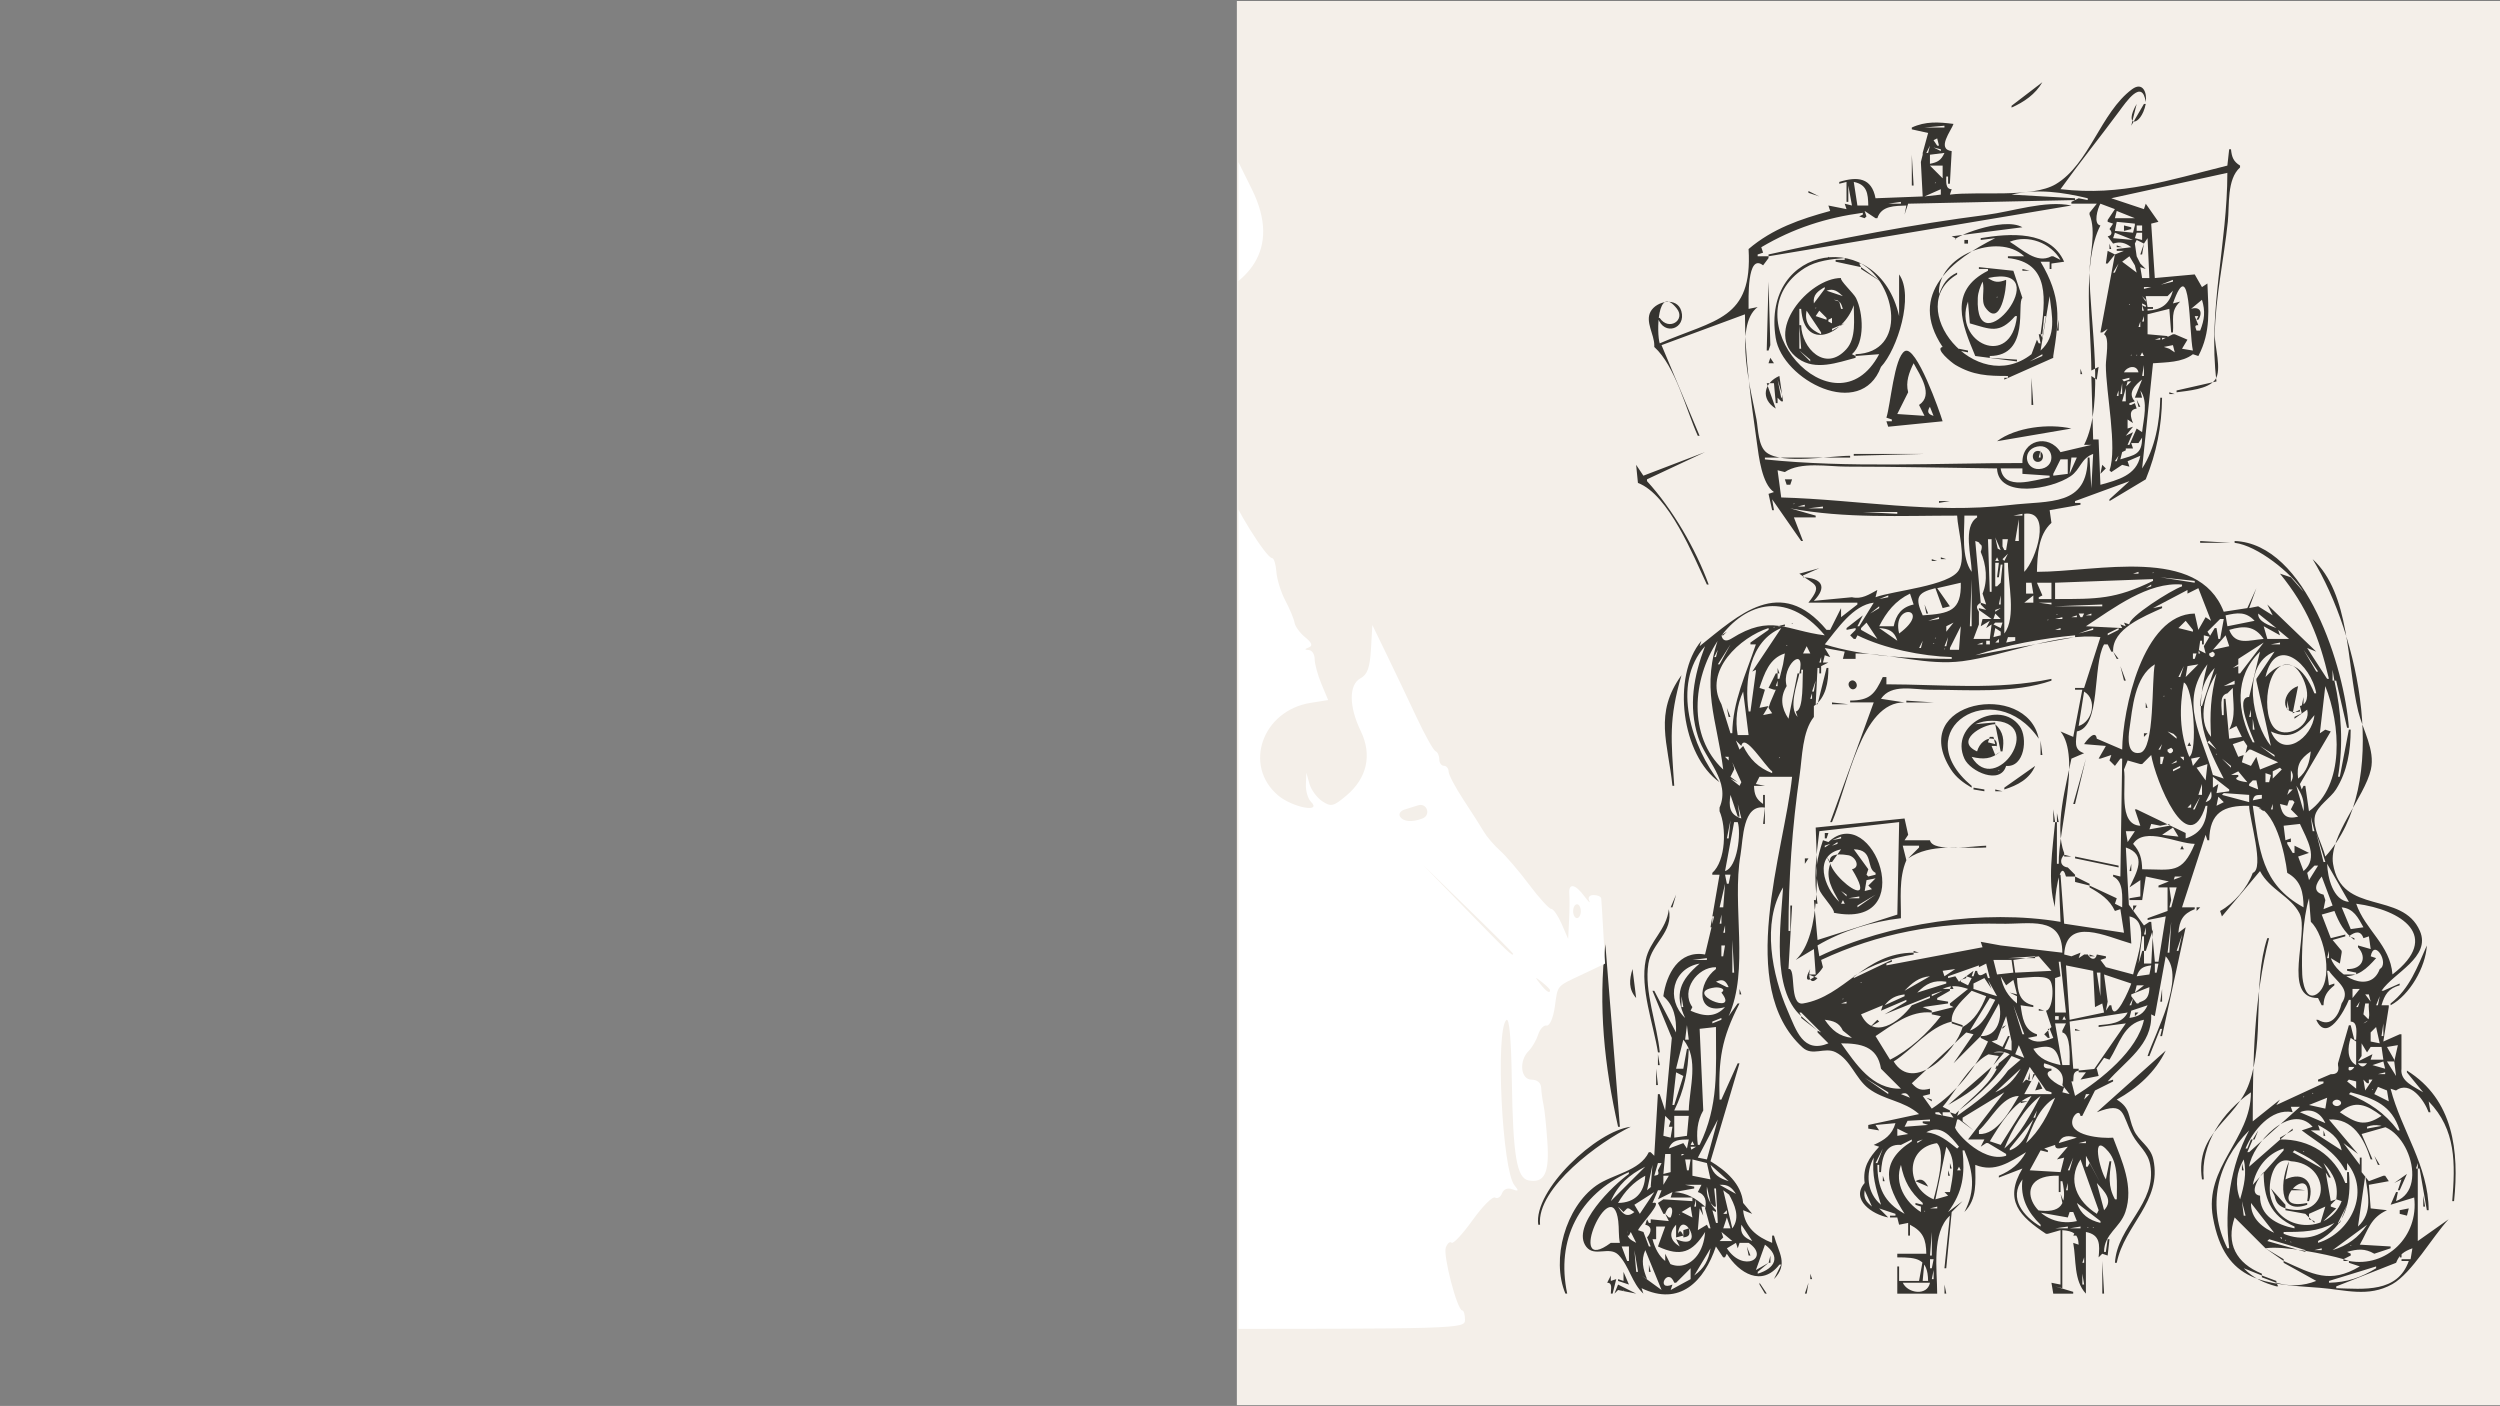 <?xml version="1.0" encoding="UTF-8" standalone="no"?>
<!-- Created with Inkscape (http://www.inkscape.org/) -->

<svg
   width="2100mm"
   height="1181mm"
   viewBox="0 0 2100 1181"
   version="1.1"
   id="svg1"
   inkscape:version="1.3.2 (091e20e, 2023-11-25, custom)"
   sodipodi:docname="bg-01n.svg"
   xml:space="preserve"
   inkscape:export-filename="bg-01n.png"
   inkscape:export-xdpi="96"
   inkscape:export-ydpi="96"
   xmlns:inkscape="http://www.inkscape.org/namespaces/inkscape"
   xmlns:sodipodi="http://sodipodi.sourceforge.net/DTD/sodipodi-0.dtd"
   xmlns="http://www.w3.org/2000/svg"
   xmlns:svg="http://www.w3.org/2000/svg"><rect x="0" y="0" width="2100" height="1181" fill="#808080" stroke="none"/><sodipodi:namedview
     id="namedview1"
     pagecolor="#505050"
     bordercolor="#eeeeee"
     borderopacity="1"
     inkscape:showpageshadow="0"
     inkscape:pageopacity="0"
     inkscape:pagecheckerboard="0"
     inkscape:deskcolor="#505050"
     inkscape:document-units="mm"
     inkscape:zoom="1.0242632"
     inkscape:cx="4012.1523"
     inkscape:cy="4229.8697"
     inkscape:window-width="1920"
     inkscape:window-height="1009"
     inkscape:window-x="-8"
     inkscape:window-y="-8"
     inkscape:window-maximized="1"
     inkscape:current-layer="layer1" /><defs
     id="defs1"><clipPath
       clipPathUnits="userSpaceOnUse"
       id="clipPath2"><rect
         style="fill:#ffffff;stroke-width:15.219;stroke-linecap:round;stroke-linejoin:round"
         id="rect3"
         width="2535.152"
         height="4882.202"
         x="3970.768"
         y="-243.005" /></clipPath><clipPath
       clipPathUnits="userSpaceOnUse"
       id="clipPath3"><rect
         style="fill:#ffffff;stroke-width:15.219;stroke-linecap:round;stroke-linejoin:round"
         id="rect4"
         width="2535.152"
         height="4882.202"
         x="3970.768"
         y="-243.005" /></clipPath><clipPath
       clipPathUnits="userSpaceOnUse"
       id="clipPath4"><rect
         style="fill:#ffffff;stroke-width:4.027;stroke-linecap:round;stroke-linejoin:round"
         id="rect5"
         width="670.759"
         height="1291.749"
         x="1016.26"
         y="-27.033" /></clipPath></defs><g
     inkscape:label="Capa 1"
     inkscape:groupmode="layer"
     id="layer1"
     transform="translate(34.339,-37.262)"><rect
       style="fill:#f4efe9;fill-opacity:1;stroke-width:1.484;stroke-linecap:round;stroke-linejoin:round"
       id="rect6"
       width="1062.324"
       height="1179.483"
       x="1004.62"
       y="38.118" /><path
       style="fill:#363430;stroke:none"
       d="m 1681.261,106.306 -25.898,19.804 v 1.523 c 10.506,-4.659 20.061,-11.222 25.898,-21.327 m -77.693,94.45 1.523,-4.57 c -5.374,1e-4 -4.57,-6.23 -4.57,-10.664 h 1.523 v 6.094 h 1.523 l 1.523,-27.421 c -13.082,-1.7 -0.213,-17.432 1.523,-22.851 -12.376,-1.584 -23.482,-2.335 -35.038,3.047 v 1.523 l 13.711,3.047 -4.57,16.757 v 1.523 l -1.523,6.094 1.523,28.944 -39.608,1.523 c -3.254,-17.339 -15.106,-18.538 -30.468,-13.711 v 1.523 l 6.094,-1.523 v 16.757 h 1.523 v -13.711 l 3.047,16.757 -6.093,-1.523 1.523,4.57 -15.234,-3.047 1.523,4.57 c -25.051,6.816 -48.436,14.828 -68.553,31.991 3.483,59.409 -27.977,58.993 -74.646,79.216 -2.651,-8.153 -2.432,-50.658 14.44,-29.118 7.479,9.548 -6.814,19.093 -14.44,7.791 h -1.523 c 5.193,15.594 23.97,8.963 19.664,-5.823 -3.532,-12.127 -20.958,-8.529 -25.869,0.592 -4.565,8.477 3.183,19.171 3.159,28.082 v 1.523 c 17.868,16.179 26.672,52.709 36.561,74.646 h 1.523 l -31.991,-76.17 70.076,-25.898 c 0,37.141 4.981,71.508 10.071,108.161 1.553,11.185 4.208,34.521 14.303,41.132 l -4.57,1.523 3.047,13.711 h 1.523 l -1.523,-9.14 24.374,35.038 h 1.523 l -7.617,-19.804 h 18.281 v -1.523 l -21.328,-6.094 c 45.97,8.671 93.543,6.094 140.152,6.094 0.519,11.983 7.724,35.223 1.41,45.838 -7.908,13.294 -55.081,17.152 -69.963,22.714 l 1.523,-6.094 c -7.027,3.819 -13.161,8.016 -21.328,6.094 l -31.991,3.047 c 11.722,-12.053 6.393,-19.115 -9.14,-19.804 v -1.523 l 13.71,-6.094 -16.757,4.57 c 12.443,9.811 20.321,8.375 7.617,24.374 h 41.132 v 1.523 l -13.71,10.664 v -7.617 l -9.14,18.281 h -3.047 c -38.905,-46.356 -73.638,-12.585 -106.637,13.711 l 1.523,-4.57 c -25.457,30.248 -16.435,96.574 15.234,118.825 -22.811,-28.912 -41.11,-82.231 -12.187,-114.254 -9.504,24.916 -14.189,50.087 -5.849,76.17 6.352,19.865 27.546,37.18 18.036,59.412 v 1.523 1.523 c 5.925,13.542 5.36,41.539 -6.094,51.795 v 1.523 h 6.094 l -7.617,44.178 h 1.523 v -9.14 h 1.523 l -7.617,31.991 c -22.033,-3.851 -32.462,16.599 -35.038,35.038 9.204,7.963 10.999,18.706 10.664,30.468 l -18.281,-35.038 h -1.523 l 16.268,39.608 -5.604,60.936 -4.57,-13.711 h -1.523 l -3.047,51.795 -3.047,-3.047 h -1.523 c -7.661,16.131 -30.379,18.333 -44.127,28.028 -25.766,18.169 -38.074,61.859 -25.949,90.797 h 1.523 c -9.601,-45.302 10.009,-83.223 51.795,-102.067 v 1.523 c -12.527,8.827 -49.282,43.913 -35.735,61.255 6.964,8.915 19.534,-1.095 27.16,6.929 8.969,9.438 11.032,23.421 20.762,32.359 l -1.523,-4.57 c 32.111,15.542 52.659,-5.843 62.459,-35.038 l 6.094,9.14 h 1.523 l 1.523,-3.047 c 10.364,16.467 29.572,28.094 44.178,9.14 h 1.523 l -6.094,12.187 c 12.39,-12.676 3.966,-22.092 0,-36.561 h -1.523 v 6.093 c -12.763,-5.009 -23.093,-13.017 -24.374,-27.421 l 7.617,3.047 -7.617,-9.14 c -1.395,-15.979 -14.427,-27.204 -27.421,-35.038 l 24.374,-82.263 h -1.523 l -13.71,30.468 h -1.523 c -0.998,-33.862 1.52,-51.016 16.757,-80.74 h -1.523 l -7.617,10.664 c 17.587,-38.796 2.634,-92.667 9.995,-135.582 2.284,-13.318 1.719,-42.691 20.472,-39.608 l -1.523,13.711 h 1.523 v -24.374 h -1.523 v 7.617 c -6,-4.23 -7.36,-7.997 -7.617,-15.234 h 9.14 l -7.617,-1.523 3.047,-6.094 h 27.421 c -6.586,63.038 -47.704,175.827 8.784,227.403 8.392,7.662 18.435,-0.637 27.689,3.927 12.653,6.24 16.742,22.134 27.737,30.474 13.21,10.021 29.496,10.111 42.427,21.547 l -42.655,9.14 v 3.047 l 9.14,1.523 -3.047,-4.57 16.757,-1.523 c -2.939,10.046 -9.065,14.087 -18.281,18.281 l 4.57,1.523 c -8.655,9.427 -13.879,17.375 -12.187,30.468 -12.081,13.925 6.604,26.487 19.804,28.944 l -7.617,-7.617 13.71,4.57 v 1.523 h -4.57 v 1.523 h 6.094 l 1.523,6.094 7.617,-1.523 v 10.664 h 1.523 v -9.14 c 11.067,5.766 13.533,12.253 13.711,24.374 h -24.374 v 3.047 c 16.881,0.014 25.621,1.039 25.898,19.804 h -4.57 l 1.523,-16.757 h -1.523 l -3.047,16.757 h -16.757 v -12.187 h -1.523 v 22.851 h 33.515 c 0,-19.553 -4.867,-51.209 10.664,-65.506 l -4.57,44.178 h 1.523 l 4.57,-47.225 9.14,-9.14 -12.187,9.14 c 12.549,-17.029 14.161,-31.342 12.187,-51.795 h 1.523 c 7.707,18.272 9.417,33.877 0,51.795 11.034,-11.216 9.14,-24.909 9.14,-39.608 16.415,6.655 28.808,-2.28 42.655,-10.664 -5.447,9.847 -12.572,15.441 -22.851,19.804 v 1.523 l 19.804,-7.617 c -15.954,26.749 -2.175,40.304 19.804,54.842 h 1.523 l 10.664,-3.047 v 45.702 l -7.617,-1.523 1.523,9.14 h 16.757 v -1.523 l -15.234,-4.57 6.094,1.523 v -48.748 c 8.806,0.678 13.432,2.814 13.71,12.187 l -4.57,-1.523 c 2.662,14.109 0.294,31.615 10.664,42.655 v -51.795 c 12.151,2.353 11.697,10.656 10.664,21.327 l 3.047,-3.047 4.57,1.523 1.523,-13.711 h -1.523 l -1.523,10.664 h -1.523 c 0.15,-15.38 13.378,-20.106 17.92,-33.562 7.242,-21.454 -2.856,-42.8 -10.303,-62.412 -8.076,0.85 -39.256,-1.094 -33.769,-16.25 1.295,-3.577 5.668,-7.129 6.348,-2.031 h 1.523 l 10.664,-21.327 15.234,-7.617 v -1.523 l -4.57,1.523 c 14.936,-17.388 37.698,-30.683 36.561,-56.365 l 3.047,1.523 9.14,-50.272 c 17.058,18.142 -8.98,64.424 -15.234,83.787 h 1.523 l 9.14,-22.851 h 1.523 l -1.523,6.094 h 1.523 l 19.804,-91.403 -6.094,4.57 c 0.916,-10.438 3.758,-15.901 13.71,-19.804 v -1.523 h -10.664 l 19.804,-60.936 1.523,4.57 h 1.523 c 0.38,-23.504 12.207,-29.353 33.515,-28.944 0.088,10.617 13.222,52.941 3.047,56.365 -4.426,12.407 -15.858,25.73 -27.421,31.991 l 1.523,4.57 31.991,-38.085 c 8.016,15.491 25.798,21.181 33.183,35.511 8.524,16.539 -15.385,71.367 15.566,71.126 l 3.047,6.094 h 1.523 c 0.277,-7.824 3.104,-11.925 9.14,-16.757 v -1.523 l -4.57,1.523 -1.523,-12.187 h 1.523 c 6.572,9.556 18.873,15.37 10.664,27.421 -2.418,10.088 -8.861,20.368 -19.804,13.711 h -1.523 c 8.987,19.845 23.691,-7.601 27.421,-16.757 h 1.523 v 18.281 c 6.433,0 4.57,10.352 4.57,15.234 h -1.523 l -3.047,-12.187 h -1.523 l -9.14,31.991 v 1.523 c 1.08,5.291 -0.58,7.794 -6.093,7.617 l -10.664,4.57 v 1.523 h 4.57 v 1.523 l -39.608,18.281 3.047,-4.57 -22.851,18.281 c 0,-51.205 1.088,-104.118 13.71,-153.862 h -1.523 c -12.734,39.266 -1.922,84.077 -15.162,121.76 -11.188,31.841 -45.737,40.663 -39.68,80.851 h 1.523 c -3.015,-29.522 15.722,-56.633 39.608,-73.123 -0.01,39.847 -39.546,62.469 -31.904,105.114 10.007,55.847 44.733,55.689 89.793,59.093 21.37,1.614 40.635,8.272 60.882,-3.086 16.234,-9.107 33.647,-39.833 47.279,-54.484 l -25.898,18.281 v -60.936 h 1.523 l 6.094,35.038 h 1.523 c -0.083,-37.247 -22.927,-67.009 -31.991,-102.067 l 4.57,1.523 c 11.957,-8.782 23.708,8.365 27.421,18.281 h 1.523 l -1.523,-9.14 c 23.16,23.747 22.372,52.189 19.804,83.786 h 1.523 c 4.336,-41.537 -0.281,-85.34 -39.608,-109.684 v 1.523 l 13.71,16.757 c -7.616,-4.762 -19.593,-9.271 -18.281,-19.804 v -28.944 h -1.523 l -13.71,6.094 4.57,-28.944 v -1.523 h -6.094 c 2.629,-9.008 5.895,-14.215 15.234,-16.757 v -1.523 l -13.71,6.094 h -1.523 c 10.142,-15.095 41.803,-28.166 32.238,-50.22 -14.798,-34.122 -65.971,-12.681 -72.956,-56.417 -3.693,-23.121 26.649,-56.267 31.787,-79.216 3.692,-16.49 -6.763,-33.067 -10.607,-48.749 -9.717,-39.643 -6.607,-99.109 -38.351,-127.965 39.057,64.01 66.245,188.84 10.664,249.836 -2.246,-9.926 -10.994,-24.031 -8.679,-34.163 1.915,-8.382 13.108,-14.938 17.669,-22.231 9.628,-15.395 12.268,-32.425 12.338,-50.244 h -1.523 l -7.617,39.608 h -1.523 c 4.613,-27.218 2.942,-53.987 -3.047,-80.74 h 1.523 l 9.14,39.608 h 1.523 c -3.652,-49.647 -35.548,-154.563 -95.974,-156.909 v 1.523 c 19.071,2.274 47.696,25.33 57.889,41.132 l -10.664,-12.187 -9.14,-3.047 c 22.845,28.1 32.814,52.985 41.132,88.357 h -1.523 l -16.757,-25.898 7.617,3.047 -41.132,-39.608 4.57,9.14 -12.187,-7.617 -7.617,1.523 6.093,-16.757 -7.617,16.757 -19.804,3.047 c -21.36,-55.785 -106.335,-33.515 -156.909,-33.515 0.424,-14.141 1.021,-31.104 12.187,-41.132 l -1.523,-10.664 25.898,-4.57 v -1.523 h -4.57 v -1.523 l 45.702,-16.757 -16.757,15.234 v 1.523 l 30.468,-18.281 c 9.025,-22.109 13.423,-44.648 13.71,-68.553 h -1.523 c -0.404,20.07 -4.172,42.369 -15.234,59.412 l 9.14,-88.357 c 11.062,-0.911 24.445,-0.531 33.515,-7.617 l 4.57,1.523 c 10.77,-20.536 8.417,-38.974 7.617,-60.936 l -4.57,3.047 -6.094,-10.664 -33.515,3.047 -3.047,-45.702 6.093,-1.523 -10.664,-15.234 -1.523,4.57 -27.421,-9.14 97.497,-21.327 c -0.011,59.28 -16.5,115.612 -9.14,175.19 l -33.515,7.617 v 1.523 c 9.158,-1.263 26.7,-2.462 32.503,-10.704 5.743,-8.156 -0.651,-28.244 -0.438,-38.045 0.689,-31.718 7.663,-62.985 10.972,-94.45 1.49,-14.169 -0.948,-35.647 10.281,-45.702 v -1.523 c -5.68,-3.531 -6.939,-7.183 -7.617,-13.711 h -1.523 l -1.523,13.711 c -49.718,12.271 -88.808,25.827 -140.152,19.804 15.934,-22.204 33.097,-43.521 49.345,-65.505 5.922,-8.012 19.36,-27.809 22.254,-7.618 1.269,-7.819 -2.444,-17.557 -11.567,-10.785 -26.352,19.56 -35.736,62.816 -63.961,79.669 -19.886,11.874 -65.486,5.766 -88.998,8.809 m 159.956,-80.74 -1.523,3.047 1.523,-3.047 m -3.047,4.57 c -11.577,19.671 3.551,19.768 7.617,0 h -1.523 l -10.664,18.281 4.57,-18.281 m -161.479,18.281 v 1.523 h -16.757 l 16.757,-1.523 m -6.094,10.664 1.523,6.094 h -1.523 l -3.047,-4.57 3.047,-1.523 m -6.093,6.094 -1.523,6.094 h -1.523 l 3.047,-6.094 m 3.047,1.523 6.094,1.523 v 1.523 l -6.094,-3.047 m 9.14,4.57 c -2.668,6.101 -5.713,7.928 -12.187,9.14 v -7.617 l 12.187,-1.523 m -27.421,1.523 v 25.898 h 1.523 l -1.523,-25.898 m 25.898,9.14 v 10.664 l -10.664,-10.664 h 10.664 m 254.406,3.047 4.57,-3.047 -4.57,3.047 m -265.07,3.047 -1.523,1.523 1.523,-1.523 m -51.795,27.421 h -9.14 l -3.047,-19.804 c 11.116,2.184 11.987,9.608 12.187,19.804 m 56.365,-19.296 c 1.178,0 0.244,0.759 -0.508,0.508 l 0.508,-0.508 m -12.187,1.016 1.523,1.523 -1.523,-1.523 m 16.757,4.57 v 4.57 l -13.71,1.523 13.71,-6.094 m -111.208,1.523 v 1.523 l 9.14,3.047 -9.14,-4.57 m 234.602,6.094 v 1.523 l -7.617,-1.523 -6.093,3.047 v 1.523 h 21.327 l -6.093,7.617 v 1.523 c 5.894,14.235 0.039,33.582 0,48.749 -0.092,39.507 13.438,109.286 -4.574,144.722 h 6.094 l -25.898,6.094 c -9.979,-15.875 -32.634,-10.186 -31.991,9.14 -70.838,0 -146.079,4.286 -216.321,-3.047 v -1.523 h 71.599 v -1.523 c -16.537,0 -56.579,7.374 -70.069,-2.6 -7.242,-5.354 -7.131,-19.801 -8.59,-27.868 -3.902,-21.578 -19.773,-78.976 0.966,-94.45 l -7.617,1.523 c 0,-7.815 -1.461,-47.321 12.187,-36.561 l 4.57,-6.094 v -1.523 h -9.14 v -1.523 l 4.57,-1.523 -1.523,-4.57 c 26.966,-15.954 54.459,-24.778 85.31,-28.944 v 1.523 l -3.047,1.523 4.57,1.523 1.523,-1.523 -1.523,-4.57 9.14,6.094 h 1.523 c 3.467,-10.684 14.65,-10.23 24.374,-10.664 l -1.523,7.617 3.047,-9.14 140.152,-3.047 v -1.523 l -53.319,-3.047 c 21.218,-5.172 43.074,-2.013 63.982,3.047 m -239.172,1.523 1.523,1.523 -1.523,-1.523 m 254.406,0 -1.523,1.523 1.523,-1.523 m -172.143,1.523 v 1.523 h -10.664 l 10.664,-1.523 m 67.029,0 1.523,1.523 -1.523,-1.523 m -149.8,2.031 1.016,0.508 -1.016,-0.508 m -28.437,42.147 v 1.523 l 254.406,-42.655 c -22.175,-4.559 -49.387,5.056 -71.599,7.897 -61.417,7.854 -122.434,19.664 -182.807,33.235 m 278.781,-42.655 12.187,4.57 -6.093,9.14 v 1.523 l 4.57,1.523 -3.047,4.57 c 2.688,2.463 2.129,5.537 -1.523,6.094 l 4.57,6.094 c 5.91,-1.949 10.374,-0.693 15.234,3.047 l -12.187,1.523 v 1.523 h 6.094 l -7.617,3.047 -12.187,65.506 h 1.523 l 4.57,-3.047 -3.047,4.57 c 4.899,2.662 1.523,20.038 1.523,25.898 0,22.863 9.876,69.676 3.047,88.357 l 1.523,1.523 9.14,-6.094 6.094,1.523 -1.523,-4.57 10.664,-4.57 c -3.095,16.44 -19.093,20.387 -33.515,24.374 l -1.523,-38.085 h -4.57 l -1.523,-53.319 4.57,3.047 1.523,-10.664 -6.093,3.047 c 0.035,-34.34 -8.212,-91.124 7.617,-121.871 -6.178,-1.03 -2.374,-14.206 0,-18.281 m 28.944,12.187 h -16.757 l 1.523,-6.094 15.234,6.094 m -194.994,-3.047 1.523,1.523 -1.523,-1.523 m 201.088,6.094 -4.57,-3.047 4.57,3.047 m -21.328,0 15.234,1.523 v 1.523 l -1.523,6.094 -15.234,-1.523 1.523,-7.617 m -237.649,6.094 h 7.617 -7.617 m 102.067,9.14 v -1.523 l -3.047,-1.523 59.412,-7.617 c -16.582,-9.554 -61.144,9.635 -56.365,10.664 m 125.934,-11.679 1.016,0.508 -1.016,-0.508 m 9.648,-0.508 1.523,1.523 -1.523,-1.523 m 6.094,0 v 4.57 l 6.094,-1.523 v -1.523 l -6.094,-1.523 m 15.234,0 v 4.57 h -4.57 v -4.57 h 4.57 m 2.539,1.016 -0.508,1.016 0.508,-1.016 m -39.1,3.555 3.047,3.047 -3.047,-3.047 m 28.945,7.617 -16.757,-1.523 1.523,-4.57 15.234,6.094 m 7.617,-6.094 v 6.094 l -6.094,-1.523 1.523,-4.57 h 4.57 m 4.57,0 -1.523,1.523 1.523,-1.523 m -140.152,4.57 v 1.523 l 12.187,-1.523 c -35.059,17.602 -74.355,46.398 -44.178,91.403 -7.073,1.284 7.754,13.299 10.664,15.022 15.028,8.9 27.159,9.352 44.178,9.352 v 1.523 h -3.047 v 1.523 l 41.132,-18.281 v -1.523 c 5.074,-31.586 6.873,-49.705 -10.664,-79.216 h 7.617 v 6.094 h 1.523 v -4.57 l 10.664,-1.523 c -11.741,-26.545 -45.829,-23.896 -70.076,-19.804 m 67.029,18.281 -6.094,-3.047 h -1.523 c -12.58,6.707 -24.738,-6.08 -35.038,-12.187 15.603,-6.335 34.429,0.96 42.655,15.234 m 73.123,-18.281 1.523,33.515 h -6.094 l -1.523,-9.14 4.57,1.523 -4.57,-4.57 -3.047,-6.094 -1.523,-10.664 1.523,-3.047 6.094,3.047 3.047,-4.57 m -153.863,1.523 v 3.047 h 3.047 v -3.047 h -3.047 m 121.871,3.047 v 4.57 h 1.523 l -1.523,-4.57 m 13.71,0 1.523,1.523 -1.523,-1.523 m 15.234,0 -3.047,9.14 h 1.523 l 1.523,-9.14 m -100.544,10.664 h -13.71 v 1.523 c 36.148,3.506 31.294,36.292 27.421,63.982 h 1.523 l 1.523,-15.234 h 1.523 l -3.047,18.281 -1.523,-3.047 h -1.523 l 1.523,7.617 h -1.523 l -1.523,-3.047 -4.57,12.187 c -47.016,36.691 -108.603,-39.914 -62.459,-67.029 v -1.523 c -8.482,3.91 -12.01,9.723 -15.234,18.281 -2.089,-32.02 49.365,-52.758 71.599,-31.991 m 77.693,-9.14 v 1.523 h 4.57 l -4.57,-1.523 m 18.788,1.016 0.508,1.016 -0.508,-1.016 m -26.405,3.555 -1.523,10.664 h 1.523 l 6.093,-7.617 -6.093,-3.047 m -190.424,97.497 c 13.757,-14.663 28.055,-59.738 15.234,-77.693 v 35.038 c -16.998,-75.841 -116.147,-60.714 -103.661,18.281 5.601,35.433 71.558,69.702 88.427,24.374 m 140.152,-95.974 3.047,3.047 -3.047,-3.047 m 57.889,0 1.523,1.523 -1.523,-1.523 m -16.757,1.523 1.523,1.523 -1.523,-1.523 m 4.062,0.508 1.016,0.508 -1.016,-0.508 m -229.524,1.523 c 1.178,0 0.244,0.759 -0.508,0.508 l 0.508,-0.508 m 248.313,-0.508 -1.523,1.523 1.523,-1.523 m 4.57,0 4.57,7.617 1.523,6.094 -12.187,-9.14 6.094,-4.57 m -239.172,1.523 v 1.523 h -7.617 v 1.523 l 21.328,4.57 -1.523,-3.047 h 1.523 c 29.819,16.639 39.254,74.798 -4.57,76.17 v 1.523 l 19.804,-1.523 c -37.298,70.479 -127.765,-31.114 -62.425,-72.411 9.611,-6.075 22.363,-7.52 33.481,-8.328 m 249.836,1.523 1.523,1.523 -1.523,-1.523 m -19.804,3.047 -3.047,7.617 h -1.523 l 4.57,-7.617 m -275.734,1.523 1.523,1.523 -1.523,-1.523 m 54.842,1.523 1.523,1.523 -1.523,-1.523 m 4.57,0 v 1.523 l 16.757,10.664 -16.757,-12.187 m 99.02,0 v 1.523 h 7.617 v 1.523 c -33.747,17 -21.681,45.212 -10.664,71.599 l 35.038,4.57 v -1.523 l -22.851,-1.523 v -1.523 c 34.443,-0.145 22.28,-45.179 27.421,-48.749 l -7.617,-22.851 -28.944,-3.047 m 30.468,1.523 1.523,1.523 -1.523,-1.523 m 3.047,0 1.523,1.523 -1.523,-1.523 m 3.047,0 v 1.523 h 6.094 l -6.094,-1.523 m -150.816,4.57 1.523,1.523 -1.523,-1.523 m 117.301,6.094 c 2.247,6.788 -1.725,16.025 2.429,21.807 12.706,17.688 17.904,-16.389 17.376,-23.331 -6.32,2.436 -9.635,2.363 -15.234,-1.523 60.157,-13.073 -11.266,77.284 -8.557,16.794 0.222,-4.952 2.016,-9.283 3.987,-13.747 m -106.637,63.982 v -1.523 l -3.047,-1.523 c 11.242,-9.59 9.466,-35.121 3.385,-47.225 -2.006,-3.993 -14,-15.03 -12.526,-16.757 -27.079,-0.023 -66.275,46.195 -35.94,67.737 14.483,10.285 32.976,3.298 48.127,-0.708 m 207.181,-68.553 1.523,1.523 -1.523,-1.523 m -97.497,1.523 -1.523,1.523 1.523,-1.523 m 97.497,1.523 1.523,1.523 -1.523,-1.523 m 59.412,0 v 1.523 l -24.374,6.094 v -1.523 h 9.14 l 15.234,-6.094 m 4.57,0 -6.093,6.094 6.093,-6.094 m 12.187,59.412 -9.14,-1.523 4.57,-7.617 -10.664,-4.57 h -1.523 l -9.14,4.57 v -1.523 h 4.57 v -1.523 l -16.757,-1.523 v -16.757 l 18.281,-4.57 1.523,19.804 h 1.523 c 0.879,-10.663 -2.452,-18.03 6.093,-25.898 l -6.093,1.523 c 15.251,-43.269 13.305,23.848 16.757,39.608 m -356.474,-57.889 -1.523,57.889 h 1.523 l 1.523,-4.57 -1.523,-53.319 m 327.529,1.523 1.523,1.523 -1.523,-1.523 m -280.304,3.047 v 1.523 l -9.14,12.187 c -0.929,-7.251 3.24,-10.271 9.14,-13.711 m 15.234,7.617 -13.71,-4.57 c 5.911,-2.282 9.319,0.558 13.71,4.57 m 115.778,-7.617 1.523,1.523 -1.523,-1.523 m 161.48,3.047 c -3.382,11.622 -9.387,15.919 -21.328,16.757 v -1.523 h 4.57 v -1.523 h -4.57 l -1.523,-9.14 h 15.234 1.523 1.523 l 4.57,-4.57 m -39.608,3.047 -1.523,1.523 1.523,-1.523 m 7.617,0 -1.523,1.523 1.523,-1.523 m -115.778,2.031 c 1.178,0 0.244,0.759 -0.508,0.508 l 0.508,-0.508 m 44.178,-0.508 c 1.889,16.255 6.25,33.455 -7.617,45.702 l 7.617,-45.702 m 77.693,0 3.047,3.047 v 1.523 l -3.047,-4.57 m 16.757,0 -3.047,4.57 3.047,-4.57 m -268.117,10.664 h -1.523 l -1.523,-6.094 -4.57,-1.523 c 5.063,0.084 6.223,3.079 7.617,7.617 m 1.523,-9.14 -1.523,1.523 1.523,-1.523 m -73.123,1.523 -1.523,4.57 1.523,-4.57 m 373.231,0 c 2.914,9.52 2.151,16.709 -1.523,25.898 h -3.047 c -1.091,-3.303 -1.971,-4.617 1.523,-4.57 l -3.047,-7.617 h 1.523 1.523 l -1.523,3.047 h 1.523 c 4.299,-6.807 0.831,-11.366 -6.093,-9.14 l 9.14,-7.617 m -196.517,1.523 1.523,18.281 c 17.283,4.874 24.543,9.315 38.085,-6.094 h 1.523 c -4.85,45.256 -54.049,22.105 -41.132,-12.187 m 135.582,2.031 c 1.178,0 0.244,0.758 -0.508,0.508 l 0.508,-0.508 m 7.109,0.508 -0.508,1.016 0.508,-1.016 m 6.601,0.508 v 1.523 l -3.047,-1.523 1.523,4.57 h -1.523 v -6.094 l 3.047,1.523 m -286.397,0 -1.523,1.523 1.523,-1.523 m 41.132,0 c -3e-4,11.721 2.296,27.571 -6.279,37.002 -17.8,19.577 -37.457,-0.991 -37.9,-20.245 h -1.523 l 1.523,19.804 h -1.523 v -33.515 h 1.523 c 2.541,36.378 35.693,21.696 44.178,-3.047 m -31.991,2.031 c 1.178,0 0.244,0.759 -0.508,0.508 l 0.508,-0.508 m 262.023,-0.508 -1.523,1.523 1.523,-1.523 m -67.029,1.523 -1.523,1.523 1.523,-1.523 m 74.646,0 -1.523,1.523 1.523,-1.523 m -277.257,1.523 12.187,18.281 v 1.523 c -9.002,-3.7 -14.317,-9.767 -12.187,-19.804 m 7.617,0 -1.523,1.523 1.523,-1.523 m 3.047,0 6.094,6.094 v 1.523 l -9.14,-3.047 3.047,-4.57 m 19.804,0 -1.523,1.523 1.523,-1.523 m 239.172,0 -1.523,1.523 1.523,-1.523 m 7.617,4.57 -1.523,1.523 1.523,-1.523 m 6.094,0 v 4.57 h -1.523 l 1.523,-4.57 m -262.023,1.523 v 4.57 l -3.047,-1.523 v -1.523 l 3.047,-1.523 m 190.424,1.523 v 9.14 h -1.523 l 1.523,-9.14 m 57.889,0 -1.523,1.523 1.523,-1.523 m -243.743,1.523 -1.523,1.523 1.523,-1.523 m 254.406,0 v 4.57 h -1.523 l 1.523,-4.57 m 31.991,0 -1.523,3.047 1.523,-3.047 m -280.304,1.523 -10.664,6.094 v -1.523 l 10.664,-4.57 m 251.359,1.523 -4.57,10.664 4.57,-10.664 m -16.757,4.57 -1.523,1.523 1.523,-1.523 m -3.047,6.094 -1.523,1.523 1.523,-1.523 m 33.515,0 v 1.523 h -4.57 l 4.57,-1.523 m 18.281,0 1.523,1.523 -1.523,-1.523 m 4.57,3.047 1.523,1.523 -1.523,-1.523 m -12.187,3.047 1.523,6.094 -4.57,-3.047 -4.57,-1.523 7.617,-1.523 m -240.696,60.936 4.57,1.523 v 1.523 h -4.57 l 1.523,4.57 45.702,-4.57 c -2.309,-7.771 -22.256,-64.559 -31.79,-58.924 -8.923,5.274 -11.933,45.309 -15.435,55.877 m 48.748,-59.412 10.664,12.187 -10.664,-12.187 m 12.187,1.523 v 1.523 l 7.617,1.523 v -1.523 l -7.617,-1.523 m -134.058,1.523 9.14,7.617 v 1.523 l -9.14,-9.14 m 144.214,2.031 1.016,0.508 -1.016,-0.508 m 143.707,-0.508 1.523,3.047 h -3.047 l 1.523,-3.047 m -83.787,1.523 v 1.523 l -10.664,4.57 10.664,-6.094 m 74.646,0.508 c 1.178,0 0.244,0.759 -0.508,0.508 l 0.508,-0.508 m 4.57,0 c 1.178,0 0.244,0.758 -0.508,0.508 l 0.508,-0.508 m -307.725,2.539 -1.523,4.57 h 4.57 l -3.047,-4.57 m 209.72,0.508 1.016,0.508 -1.016,-0.508 m -89.372,4.062 c 5.452,10.106 17.182,26.704 4.57,35.038 l 4.57,9.14 -22.851,-1.523 9.14,-18.281 c -2.246,-8.714 0.741,-16.511 4.57,-24.374 m 193.471,1.523 v 9.14 h -1.523 l 1.523,-9.14 m 4.57,0 -1.523,1.523 1.523,-1.523 m -9.14,6.094 h -12.187 c 2.717,-5.091 10.752,-6.697 12.187,0 m -48.748,-3.047 v 4.57 h 1.523 l -1.523,-4.57 m 41.132,0 1.523,1.523 -1.523,-1.523 m -297.061,33.515 -7.617,-21.327 h 6.093 l 1.523,16.757 h 1.523 v -4.57 l 3.047,3.047 h 1.523 l -3.047,-21.327 c -12.987,5.678 -16.165,19.172 -3.047,27.421 m 289.444,-27.421 -1.523,1.523 1.523,-1.523 m 7.617,1.523 v 1.523 l -4.57,1.523 -1.523,-1.523 6.094,-1.523 m 7.617,-1.523 -1.523,1.523 1.523,-1.523 m -89.88,1.523 v 22.851 h 1.523 l -1.523,-22.851 m -213.275,1.523 4.57,15.234 h -1.523 l -3.047,-15.234 m 187.377,0 1.523,1.523 -1.523,-1.523 m 118.825,0 -6.094,15.234 h 6.094 l -1.523,-6.094 c 6.939,9.416 2.667,24.133 1.523,35.038 l -4.57,-3.047 -6.093,13.711 h -1.523 l 4.57,-10.664 -6.094,3.047 6.094,-7.617 -4.57,1.523 v -7.617 l 4.57,3.047 c -2.084,-5.095 -3.754,-11.365 3.047,-12.187 l -1.523,-4.57 -3.047,1.523 h -1.523 v -1.523 l 4.57,-1.523 c -6.686,-6.953 0.712,-14.244 6.094,-18.281 m -9.14,1.523 -4.57,4.57 v 1.523 4.57 6.094 h -1.523 -1.523 l 4.57,-16.757 h 3.047 m -7.617,1.523 v 9.14 h -1.523 l 1.523,-9.14 m 12.187,3.047 1.523,1.523 -1.523,-1.523 m -15.234,3.047 v 4.57 h -1.523 l 1.523,-4.57 m 42.655,1.523 v 1.523 h 4.57 l -4.57,-1.523 m -265.07,1.523 1.523,1.523 -1.523,-1.523 m 222.415,3.047 -1.523,1.523 1.523,-1.523 m 15.234,1.523 1.523,6.094 h 1.523 l -3.047,-6.094 m -9.14,4.57 -1.523,1.523 1.523,-1.523 m -164.526,1.523 3.047,7.617 c -4.635,-1.314 -5.735,-3.51 -3.047,-7.617 m 87.341,1.016 0.508,1.016 -0.508,-1.016 m 77.185,2.031 -1.523,1.523 1.523,-1.523 m -0.508,5.586 -0.508,1.016 0.508,-1.016 m -1.016,5.078 -1.523,1.523 1.523,-1.523 m 7.617,0 3.047,4.57 -3.047,-4.57 m -11.172,2.539 -0.508,1.016 0.508,-1.016 m -103.083,12.695 62.459,-10.664 c -18.952,-4.344 -46.684,-1.16 -62.459,10.664 m -249.836,-3.047 1.523,1.523 -1.523,-1.523 m 371.707,0 c 0,14.609 -6.664,14.547 -18.281,18.281 l 1.523,-6.094 3.047,-1.523 v -1.523 h 6.094 l -1.523,-4.57 h 6.093 l 3.047,-4.57 m -318.389,3.047 4.57,4.57 -4.57,-4.57 m 230.129,4.5 c 13.327,-2.988 16.919,15.689 4.177,18.544 -13.7,3.069 -18.003,-15.444 -4.177,-18.544 m 71.502,-1.453 -1.523,1.523 1.523,-1.523 m -71.315,5.116 c -5.572,0.728 -4.621,9.848 1.047,9.177 5.653,-0.67 4.599,-9.914 -1.047,-9.177 m 82.487,-1.054 0.508,1.016 -0.508,-1.016 m -413.347,21.835 -6.094,-9.14 1.523,15.234 c 25.8,9.62 46.761,61.577 57.889,85.31 h 1.523 c -10.862,-29.833 -30.367,-63.401 -51.795,-86.833 v -1.523 l 48.749,-22.851 -51.795,19.804 m 333.623,-21.327 v 6.094 h -1.523 l 1.523,-6.094 m -156.909,3.047 v 1.523 l 59.412,-1.523 h -59.412 m 152.339,-1.523 -1.523,1.523 1.523,-1.523 m 79.216,0 1.523,1.523 -1.523,-1.523 m -30.468,1.523 -1.523,28.944 -1.523,-25.898 h -1.523 c 0,41.42 -31.726,35.941 -65.506,39.881 -65.564,7.648 -127.093,-4.531 -191.947,-6.367 l -3.047,-22.851 6.094,1.523 c 13.199,-8.962 36.492,-4.57 51.795,-4.57 42.187,0 84.315,1.025 126.441,1.523 1.112,25.546 45.581,17.57 61.805,6.541 8.322,-5.657 8.602,-14.943 18.935,-18.728 m 9.14,0 1.523,1.523 -1.523,-1.523 m -88.357,1.523 1.523,1.523 -1.523,-1.523 m 100.544,0 -1.523,4.57 h -1.523 l 3.047,-4.57 m -35.038,1.523 -6.093,13.711 1.523,-13.711 h 4.57 m -7.617,1.523 v 12.187 l -12.187,1.523 v -1.523 l 6.094,-12.187 h 6.094 m 27.421,1.523 1.523,1.523 -1.523,-1.523 m 1.523,3.047 -1.523,7.617 4.57,-4.57 -3.047,-3.047 m 18.281,1.523 -1.523,3.047 1.523,-3.047 m -85.31,1.523 v 4.57 l 22.851,1.523 v 1.523 c -13.487,1.988 -38.311,11.596 -41.132,-7.617 h 18.281 m 89.88,0 -1.523,3.047 1.523,-3.047 m -18.281,1.523 1.523,1.523 -1.523,-1.523 m 12.187,1.523 1.523,1.523 -1.523,-1.523 m -403.699,1.523 1.523,4.57 -1.523,-4.57 m 109.176,4.062 -0.508,1.016 0.508,-1.016 m 11.171,0.508 1.523,4.57 h 3.047 l 1.523,-4.57 h -6.093 m -121.364,5.586 0.508,1.016 -0.508,-1.016 m 493.071,3.555 3.047,4.57 -3.047,-4.57 m -353.427,3.047 6.093,3.047 -6.093,-3.047 m 111.207,6.094 v 1.523 l 9.14,-1.523 h -9.14 m -121.871,2.031 c 1.178,0 0.244,0.758 -0.508,0.508 l 0.508,-0.508 m 9.14,1.016 v 1.523 H 1475.6 l 6.094,-1.523 m 15.234,1.523 v 1.523 h -12.187 l 12.187,-1.523 m 62.459,4.57 v 1.523 l -28.944,-1.523 h 28.944 m 106.637,50.272 v -48.749 c 23.602,-3.419 9.845,39.074 0,48.749 m -1.523,-48.749 v 1.523 h -7.617 l 7.617,-1.523 m -38.085,1.523 v 1.523 c -12.271,7.688 -4.572,32.823 -4.57,45.702 -8.786,-12.264 -6.093,-32.827 -6.093,-47.225 h 10.664 m 59.412,0 -1.523,1.523 1.523,-1.523 m -24.374,3.047 v 18.281 h -3.047 l 3.047,-18.281 m -19.804,15.234 4.57,10.664 -3.047,-1.523 1.523,4.57 -3.047,-13.711 m -12.187,12.187 c 4.662,10.623 6.135,24.249 1.523,35.038 l 3.047,9.14 -4.57,-1.523 v 1.523 l 4.57,4.57 -6.094,-1.523 v 1.523 l 10.664,7.617 h -7.617 l -1.523,6.094 7.617,-4.57 -3.047,6.094 4.57,-3.047 -1.523,12.187 h -13.711 l 4.57,-12.187 v -4.57 -1.523 -4.57 c -2.415,-3.806 -2.307,-5.173 1.523,-7.617 l -4.57,-51.795 c 5.424,1.474 6.546,3.904 4.57,9.14 m 9.14,-10.664 v 44.178 h -1.523 l -1.523,-44.178 h 3.047 m 13.711,0 -1.523,9.14 h -1.523 l -1.523,-3.047 v -6.094 h 4.57 m -6.094,1.523 -1.523,1.523 1.523,-1.523 m 167.573,0 v 1.523 h 25.898 l -25.898,-1.523 m -185.854,1.523 3.047,3.047 v -3.047 h -3.047 m 31.483,1.016 -0.508,1.016 0.508,-1.016 m -5.586,5.078 -1.523,1.523 1.523,-1.523 m 245.266,0 7.617,7.617 -7.617,-7.617 m -246.789,3.047 -3.047,6.094 -1.523,-1.523 4.57,-4.57 m -47.225,1.523 1.523,1.523 -1.523,-1.523 m 22.851,0 1.523,1.523 -1.523,-1.523 m -31.991,1.523 v 1.523 h 4.57 l -4.57,-1.523 m 47.225,0 1.523,3.047 h -3.047 l 1.523,-3.047 m -54.842,1.523 v 1.523 h 4.57 l -4.57,-1.523 m 65.506,0 -1.523,1.523 1.523,-1.523 m -69.06,2.031 1.016,0.508 -1.016,-0.508 m -6.094,1.523 1.016,0.508 -1.016,-0.508 m 50.78,-0.508 -1.523,3.047 1.523,-3.047 m 15.234,0 -1.523,12.187 h 1.523 l 1.523,-10.664 h 1.523 l -1.523,15.234 -3.047,3.047 h -1.523 v -19.804 h 3.047 m 7.617,0 c -0.01,16.17 7.299,46.275 -3.047,59.412 v -59.412 h 3.047 m -78.201,2.031 1.016,0.508 -1.016,-0.508 m -6.094,1.523 1.016,0.508 -1.016,-0.508 m 193.978,4.062 v 1.523 h -4.57 l 4.57,-1.523 m 4.57,0 -1.523,1.523 1.523,-1.523 m 4.57,0 -1.523,1.523 1.523,-1.523 m 3.047,0.508 c 1.178,0 0.244,0.758 -0.508,0.508 l 0.508,-0.508 m 103.591,-0.508 1.523,1.523 -1.523,-1.523 m -254.406,3.047 -1.523,1.523 1.523,-1.523 m 185.854,4.57 v 1.523 l -28.944,-4.57 28.944,3.047 m -225.462,-3.047 1.523,1.523 -1.523,-1.523 m 27.421,0 -1.523,1.523 1.523,-1.523 m 10.664,1.523 v 39.608 h -1.523 l 1.523,-39.608 m 152.339,0 v 1.523 c -31.741,15.436 -46.627,15.234 -82.263,15.234 v -13.711 l 82.263,-3.047 m 24.374,4.57 v 1.523 c -9.043,3.014 -45.61,26.266 -44.178,31.991 l -4.57,-1.523 1.523,3.047 -4.57,-1.523 1.523,3.047 -30.468,-1.523 c 23.319,-15.261 52.356,-37.522 80.74,-35.038 m -185.854,-1.523 c 0.658,23.776 -9.356,25.888 -31.991,27.421 -6.531,-14.685 -5.113,-18.956 10.664,-22.851 l 6.094,16.757 6.094,-1.523 -10.664,-15.234 19.804,-4.57 m 59.412,0 1.523,9.14 h -6.093 v -9.14 h 4.57 m 16.757,0 v 13.711 h -10.664 v -1.523 l 3.047,-1.523 -4.57,-10.664 h 12.187 m 83.787,1.523 v 1.523 l -4.57,1.523 4.57,-3.047 m -371.707,1.523 1.523,1.523 -1.523,-1.523 m 461.587,0 1.523,1.523 -1.523,-1.523 m -50.272,1.523 10.664,27.421 -4.57,-3.047 -6.094,10.664 -3.047,-13.711 c -43.66,0.498 -60.533,80.829 -60.936,114.254 l -21.328,-9.14 c -1.044,-8.112 -8.632,1.446 -10.664,4.57 l 18.281,1.523 -6.094,10.664 h 1.523 l 9.14,-3.047 -1.523,4.57 4.57,4.57 4.57,-6.094 h 1.523 l -1.523,99.02 -6.094,-1.523 v 1.523 c 9.028,4.143 7.599,17.232 7.617,25.898 l -6.094,-3.047 1.523,-4.57 -22.851,-10.664 v 1.523 c 9.13,5.179 16.751,10.088 21.327,19.804 l 4.57,-1.523 3.047,19.804 -50.272,-7.617 -3.047,-41.132 h -1.523 l 1.523,39.608 c -64.048,-10.855 -144.419,0.851 -202.611,28.944 l -1.523,-9.14 c 20.849,-12.291 46.014,-20.09 70.076,-22.851 0.172,-16.269 -1.98,-33.477 4.57,-48.749 l -3.047,-12.187 h 13.71 v 1.523 l -9.14,9.14 c 19.248,-13.046 43.135,-7.783 65.506,-9.14 v -1.523 c -8.985,0.038 -44.941,6.088 -47.225,-4.57 h -21.328 l 3.047,-4.57 -3.047,-13.711 -74.646,7.617 c 1.018,30.289 5.385,90.339 -16.757,111.208 l 15.234,-9.14 1.523,21.327 h -6.094 l 7.617,3.047 c -6.162,6.984 -8.176,-2.131 -6.094,-7.617 -8.666,15.729 5.104,7.936 10.664,-1.523 l -1.523,-6.094 c 47.84,-22.328 97.899,-31.654 150.816,-30.397 24.358,0.579 51.674,-7.283 51.795,24.304 l -51.795,-6.094 -16.757,-3.047 1.523,4.57 -80.74,15.234 v -1.523 l 4.57,-1.523 v -1.523 l -31.991,15.234 v -1.523 c 16.514,-10.222 31.249,-15.32 50.272,-18.281 v -1.523 c -41.23,0 -57.779,36.797 -92.927,42.655 -12.02,2.003 -5.386,-30.645 -12.187,-28.944 l 3.047,-53.319 h -1.523 v 21.327 h -1.523 c 10e-4,-43.486 3.133,-87.952 9.383,-131.012 2.179,-15.013 2.168,-36.535 11.945,-48.749 v -9.14 c 10.24,-7.084 12.209,-20.3 12.187,-31.991 h -1.523 l -7.617,30.468 h -1.523 l 1.523,-30.468 h 1.523 v 4.57 h 1.523 v -6.094 l 6.094,-3.047 h -4.57 l 1.523,-6.094 4.57,1.523 -4.57,-7.617 16.757,3.047 -1.523,6.094 h 10.664 v -4.57 c 30.125,0.03 59.795,10.409 89.88,6.475 35.781,-4.678 80.314,-24.19 115.778,-20.186 l -13.71,42.655 h -7.617 v 1.523 h 6.094 l -7.617,39.608 -10.664,-4.57 c 17.419,21.793 -1.941,82.303 -1.523,111.208 h -1.523 v -35.038 h -1.523 c -1.981,21.972 -6.649,50.097 0,71.599 -0.878,-6.409 4.107,-43.808 9.14,-25.898 h 7.617 v -1.523 l -6.093,-6.094 c -6.203,-0.763 -7.289,-6.376 -3.047,-10.664 v -1.523 c -8.476,-21.698 1.758,-57.156 6.094,-79.216 l 10.664,-4.57 c -9.262,-3.017 -6.634,-10.174 -6.094,-18.281 20.613,-3.903 12.84,-55.404 22.851,-73.123 h 3.047 l 3.047,6.094 h 1.523 c -0.995,-19.177 26.254,-29.722 41.132,-36.561 v -1.523 l -7.617,1.523 28.944,-15.234 v 3.047 l 9.14,-4.57 m -169.604,2.539 -0.508,1.016 0.508,-1.016 m 5.078,-1.016 -1.523,1.523 1.523,-1.523 m 175.19,0 6.093,21.327 -6.093,-21.327 m -252.883,3.047 3.047,9.14 c -10.012,2.167 -14.784,8.479 -16.757,18.281 h -12.187 c 6.039,-11.989 13.634,-21.542 25.898,-27.421 m 231.555,0 -1.523,3.047 1.523,-3.047 m -249.836,1.523 v 1.523 l -7.617,1.523 7.617,-3.047 m 94.45,0 v 7.617 h -1.523 l 1.523,-7.617 m 27.421,0 v 6.094 h -7.617 l 7.617,-6.094 m -134.058,6.094 -12.187,19.804 h -1.523 l 4.57,-9.14 -13.71,10.664 v 1.523 l 7.617,-1.523 v 1.523 l -4.57,4.57 3.047,3.047 h 1.523 l 1.523,-3.047 c 22.56,11.14 54.131,17.529 79.216,18.281 v 1.523 c -32.985,-0.003 -75.167,-2.15 -106.637,-12.187 10.313,-12.737 23.754,-32.994 41.132,-35.038 m 149.292,0 v 1.523 l -10.664,-1.523 h 10.664 m -190.424,27.421 c -32.189,-3.922 -45.156,-18.224 -78.285,2.666 -4.304,2.714 -7.502,2.217 -8.548,-2.666 h -1.523 c -16.355,43.24 -2.237,70.533 3.047,112.731 -60.413,-56.368 18.572,-192.75 85.31,-112.731 m 83.787,-25.898 1.523,7.617 h 1.523 l -3.047,-7.617 m 8.125,1.016 0.508,1.016 -0.508,-1.016 m 48.241,-1.016 -1.523,1.523 1.523,-1.523 m 92.927,0 v 1.523 h -39.608 l 39.608,-1.523 m -187.377,1.523 v 1.523 l -7.617,4.57 7.617,-6.094 m 16.757,22.851 c -6.598,-26.505 28.89,-21.5 0,0 m 85.31,-21.327 -4.57,3.047 v -1.523 l 4.57,-1.523 m -7.617,1.523 -1.523,1.523 1.523,-1.523 m 132.535,0 -3.047,3.047 3.047,-3.047 m 6.093,1.523 -4.57,6.094 4.57,-6.094 m 82.263,7.617 -22.851,4.57 -1.523,-9.14 c 9.905,-2.268 16.998,-3.342 24.374,4.57 m -329.053,-6.094 1.523,1.523 -1.523,-1.523 m 115.778,4.57 h -6.094 l 1.523,-4.57 4.57,4.57 m 10.664,-4.57 -1.523,1.523 1.523,-1.523 m 36.561,0.508 c 1.178,0 0.244,0.758 -0.508,0.508 l 0.508,-0.508 m 22.851,-0.508 -1.523,3.047 h -1.523 l -1.523,-3.047 h 4.57 m 6.094,0 v 1.523 h -4.57 l 4.57,-1.523 m 140.152,0 15.234,12.187 c -5.254,-1.94 -15.938,-5.435 -15.234,-12.187 m -249.836,1.523 -1.523,1.523 1.523,-1.523 m 97.497,0 v 1.523 h -4.57 l 4.57,-1.523 m -115.778,1.523 v 1.523 l -9.14,1.523 9.14,-3.047 m 103.591,0 v 1.523 h -6.094 l 6.094,-1.523 m -16.757,1.523 -1.523,1.523 1.523,-1.523 m 4.57,0.508 c 1.178,0 0.244,0.758 -0.508,0.508 l 0.508,-0.508 m 147.769,-0.508 -3.047,16.757 h -1.523 l -1.523,-9.14 h -1.523 l -9.14,15.234 1.523,6.094 -6.094,-3.047 1.523,3.047 h -1.523 l 1.523,-10.664 h 1.523 v 3.047 h 1.523 v -7.617 l 6.094,1.523 -3.047,-4.57 10.664,-10.664 h 3.047 m -62.459,1.523 -3.047,4.57 3.047,-4.57 m 30.468,0 6.094,7.617 v 1.523 l -12.187,-3.047 6.094,-6.094 m -330.576,2.031 c 1.178,0 0.244,0.758 -0.508,0.508 l 0.508,-0.508 m 62.459,-0.508 9.14,13.711 -13.71,-7.617 v -1.523 l 4.57,-4.57 m 73.123,0 -6.093,7.617 v -4.57 l 6.093,-3.047 m 35.038,0 h 6.094 l -1.523,4.57 -6.094,-3.047 1.523,-1.523 m -176.713,1.523 v 1.523 h -6.094 l 6.094,-1.523 m 30.468,0 1.523,3.047 -1.523,-3.047 m -39.608,2.031 c 1.178,0 0.244,0.758 -0.508,0.508 l 0.508,-0.508 m 156.909,-0.508 -1.523,19.804 h -7.617 v -1.523 l 9.14,-18.281 m 15.742,1.016 0.508,1.016 -0.508,-1.016 m 238.665,9.648 c -11.769,0.852 -23.822,6.022 -28.944,-7.617 12.329,-3.66 21.265,-3.589 28.944,7.617 m 0,-10.664 13.71,7.617 -1.523,-4.57 9.14,7.617 h -18.281 l -3.047,-10.664 m -415.886,1.523 v 1.523 l -15.234,10.664 v 1.523 h 4.57 c -8.214,24.776 -19.605,48.049 -19.804,74.646 h -1.523 l -7.617,-24.374 c -15.485,-28.096 15.943,-56.383 39.608,-63.982 m 10.664,0 -24.374,36.561 3.047,-1.523 v 1.523 l -4.57,33.515 h -1.523 c -3.871,-25.684 0.895,-59.118 27.421,-70.076 m 65.506,0 -1.523,1.523 1.523,-1.523 m 31.991,10.664 -15.234,-10.664 c 8.259,0.636 12.618,2.507 15.234,10.664 m 36.561,-10.664 -6.094,6.094 6.094,-6.094 m 25.39,1.016 -0.508,1.016 0.508,-1.016 m 20.312,-1.016 4.57,3.047 v 3.047 l -6.094,1.523 1.523,-7.617 m 54.842,0 v 1.523 h -4.57 l 4.57,-1.523 m 27.421,0 v 1.523 l -12.187,3.047 12.187,-4.57 m 21.328,0 v 1.523 l -9.14,4.57 v -1.523 l 9.14,-4.57 m -333.623,6.094 h 1.523 l 3.047,-3.047 -4.57,3.047 m 239.172,-4.57 1.523,1.523 -1.523,-1.523 m 158.433,3.047 -1.523,1.523 1.523,-1.523 m -204.134,1.523 -1.523,1.523 1.523,-1.523 m 103.591,0 v 1.523 l -83.787,15.234 c 25.654,-8.67 56.831,-14.219 83.787,-16.757 m 126.442,0 3.047,9.14 -13.71,3.047 10.664,-12.187 m -252.883,1.523 -1.523,1.523 1.523,-1.523 m 9.14,0.508 c 1.178,0 0.244,0.758 -0.508,0.508 l 0.508,-0.508 m 10.664,-0.508 -1.523,7.617 h -1.523 l 3.047,-7.617 m 50.272,0 h 6.093 v 1.523 1.523 l -7.617,1.523 1.523,-4.57 m -7.617,1.523 v 3.047 h -3.047 l 3.047,-3.047 m 4.57,0 -3.047,4.57 3.047,-4.57 m 169.096,0 3.047,3.047 -3.047,-3.047 m -237.649,1.523 -1.523,6.094 h -1.523 l 3.047,-6.094 m 39.1,1.016 -0.508,1.016 0.508,-1.016 m 17.265,-1.016 v 3.047 h -3.047 v -3.047 h 3.047 m 196.517,0 -3.047,4.57 3.047,-4.57 m -243.743,2.031 c 1.178,0 0.244,0.758 -0.508,0.508 l 0.508,-0.508 m 41.132,-0.508 v 1.523 h -4.57 l 4.57,-1.523 m 236.126,0 -19.804,25.898 h -1.523 v -12.187 l 21.328,-13.711 m 13.71,0 v 1.523 h -7.617 l 7.617,-1.523 m 12.187,4.57 -10.664,-3.047 10.664,3.047 m -473.775,-3.047 -9.14,16.757 h -1.523 l 10.664,-16.757 m 47.225,0.508 c 1.178,0 0.244,0.758 -0.508,0.508 l 0.508,-0.508 m 313.818,-0.508 -7.617,15.234 7.617,-15.234 m -386.941,1.523 -1.523,1.523 1.523,-1.523 m 89.88,0 3.047,6.094 h -6.093 l 3.047,-6.094 m 4.062,1.016 -0.508,1.016 0.508,-1.016 m 111.715,1.016 c 1.178,0 0.244,0.758 -0.508,0.508 l 0.508,-0.508 m 268.117,-0.508 -1.523,1.523 1.523,-1.523 m -458.541,1.523 -1.523,6.094 h -1.523 l 3.047,-6.094 m 492.055,0 12.187,18.281 h -1.523 l -10.664,-18.281 m -423.503,19.804 h 1.523 v -3.047 h 1.523 c -0.854,7.191 0.953,34.152 -6.094,35.038 l 1.523,4.57 c -7.775,-7.778 -0.441,-27.211 1.523,-36.561 H 1475.6 l -7.617,38.085 c -5.986,-8.836 -7.296,-18.17 -1.523,-27.421 -4.81,-16.858 16.444,-35.544 10.664,-10.664 m 44.178,-18.281 -1.523,1.523 1.523,-1.523 m 219.368,0 3.047,6.094 h 1.523 l -4.57,-6.094 m 83.787,0 1.523,1.523 v 1.523 l -1.523,1.523 h -1.523 l -1.523,-1.523 v -1.523 l 3.047,-1.523 m 27.421,0 -3.047,3.047 3.047,-3.047 m 12.187,0 -9.14,38.085 c -12.661,9e-5 2.624,32.802 4.57,38.085 h -1.523 c -13.274,-25.224 -15.925,-54.959 6.093,-76.17 m 12.187,0 -15.234,22.851 v 1.523 l 12.187,54.842 c -15.191,-18.494 -25.984,-68.093 3.047,-79.216 m 35.038,35.038 h -1.523 c -9.121,-22.158 -22.69,-33.598 -41.132,-13.711 8.646,-37.195 38.607,-10.11 42.655,13.711 m -446.353,-33.515 -1.523,9.14 -3.047,12.187 h -1.523 v -4.57 h -1.523 l -6.094,12.187 4.57,1.523 h 1.523 l -4.57,10.664 -1.523,4.57 3.047,4.57 -7.617,1.523 4.57,-7.617 -7.617,1.523 4.57,-15.234 -4.57,-1.523 c 4.159,-12.019 8.146,-24.841 21.328,-28.944 m 345.81,0 -1.523,4.57 h -1.523 v -4.57 h 3.047 m 24.374,0 -9.14,9.14 9.14,-9.14 m -35.038,1.523 -1.523,1.523 1.523,-1.523 m 15.234,0 -1.523,1.523 1.523,-1.523 m -329.053,1.523 -1.523,1.523 1.523,-1.523 m 9.14,0 v 4.57 h -1.523 l 1.523,-4.57 m 332.099,0 -3.047,3.047 3.047,-3.047 m -376.278,1.523 -3.047,3.047 3.047,-3.047 m 371.2,4.062 -0.508,1.016 0.508,-1.016 m -374.246,0.508 -1.523,1.523 1.523,-1.523 m 327.529,0 c -2.866,12.245 0.187,71.943 -12.468,74.339 -11.169,2.114 -9.88,-13.004 -8.937,-19.501 2.625,-18.084 4.306,-44.382 21.405,-54.838 m 36.561,0 -10.664,10.664 1.523,-9.14 9.14,-1.523 m 7.617,0 c -10.86,40.908 -5.473,59.472 13.71,95.974 l -9.14,-3.047 c -8.545,-32.151 -29.254,-60.996 -4.57,-92.927 m 25.898,0 v 1.523 l -4.57,1.523 4.57,-3.047 m 51.795,35.038 1.523,6.094 -6.093,3.047 v 1.523 l 10.664,-7.617 c 3.441,12.591 -15.172,24.017 -25.732,16.974 -14.142,-9.432 -8.935,-62.231 13.044,-54.072 8.937,3.318 19.63,31.263 6.594,34.052 m -150.816,-33.515 3.047,12.187 h 1.523 l -4.57,-12.187 m 53.319,0 -3.047,9.14 h -1.523 l 4.57,-9.14 m -341.24,1.523 v 4.57 h 1.523 l -1.523,-4.57 m 367.137,0 -10.664,31.991 h -1.523 c 0.611,-12.622 3.276,-22.696 12.187,-31.991 m 63.983,0 3.047,3.047 -3.047,-3.047 m -186.362,2.031 1.016,0.508 -1.016,-0.508 m 139.136,-0.508 -1.523,1.523 1.523,-1.523 m 82.263,0 1.523,9.14 h -1.523 v -9.14 m -489.009,1.523 1.523,1.523 -1.523,-1.523 m -28.944,1.523 -1.523,1.523 1.523,-1.523 m 420.456,0 c -4.887,18.58 -5.728,34.235 -4.57,53.319 -12.326,-14.574 -4.411,-38.952 4.57,-53.319 m 13.711,0 -1.523,1.523 1.523,-1.523 m -463.111,1.523 c -23.338,32.278 -11.262,57.017 -7.617,92.927 h 1.523 c -2.62,-38.627 -4.771,-55.859 6.094,-92.927 m 114.762,1.016 0.508,1.016 -0.508,-1.016 m 345.302,-1.016 -1.523,1.523 1.523,-1.523 m -318.1,4.865 c -4.034,2.442 0.273,9.292 4.061,6.241 3.236,-2.606 -0.38,-8.47 -4.061,-6.241 m 27.132,-3.342 c -6.74,14.498 -10.858,19.676 -27.421,19.804 v 1.523 h 19.804 L 1503.021,727.85 h 1.523 c 13.148,-29.906 24.338,-101.336 60.936,-100.544 l -19.804,-3.047 c 8.812,-12.934 27.312,-7.619 41.132,-7.617 33.015,0.004 70.357,3.312 102.067,-7.617 v -1.523 c -45.852,9.719 -92.291,4.664 -138.629,4.57 v -6.094 h -3.047 m 295.538,3.047 v 3.047 l -9.14,1.523 9.14,-4.57 m 80.232,-0.508 -0.508,1.016 0.508,-1.016 m -464.127,0.508 v 4.57 h -1.523 l 1.523,-4.57 m 31.991,0 -1.523,9.14 h -1.523 l 3.047,-9.14 m 28.944,0 4.57,7.617 -4.57,-7.617 m 4.57,0 -1.523,1.523 1.523,-1.523 m 271.164,0 -1.523,1.523 1.523,-1.523 m 9.14,63.982 c -8.365,-20.388 -8.433,-41.082 -4.57,-62.459 8.009,3.173 11.885,58.217 4.57,62.459 m 120.348,-60.936 -1.523,1.523 1.523,-1.523 m -52.811,2.539 0.508,1.016 -0.508,-1.016 m 25.39,20.312 v -1.523 l -6.093,3.047 4.57,-22.851 c -13.784,4.288 -15.744,25.339 1.523,21.327 m 21.328,-21.327 c 12.752,32.035 16.718,83.417 -13.71,105.114 l -3.047,-21.327 h -1.523 l -1.523,3.047 -1.523,-4.57 25.898,-44.178 -4.57,-1.523 -4.57,3.047 4.57,-39.608 m -129.488,2.031 0.508,0.508 c -0.752,0.251 -1.686,-0.508 -0.508,-0.508 m 51.795,-0.508 c -0.058,12.427 3.042,23.511 -3.047,35.038 l 6.093,-3.047 4.57,9.14 -10.664,1.523 -3.047,-33.515 h -1.523 v 13.711 h -1.523 c 0,-6.086 -2.63,-16.738 4.57,-18.281 l 4.57,-4.57 m -380.848,1.523 -1.523,1.523 1.523,-1.523 m 440.768,1.016 0.508,1.016 -0.508,-1.016 m -471.236,0.508 4.57,36.561 h -9.14 c -2.222,-12.382 -0.735,-25.121 4.57,-36.561 m 281.827,28.944 4.57,-28.944 c 11.317,6.623 7.161,25.212 -4.57,28.944 m 158.433,-28.944 -1.523,1.523 1.523,-1.523 m -409.792,1.523 -1.523,1.523 1.523,-1.523 m 27.421,0 v 4.57 h -1.523 l 1.523,-4.57 m 350.38,0 -3.047,4.57 3.047,-4.57 m 50.272,0 -1.523,1.523 1.523,-1.523 m -105.114,2.031 c 1.178,0 0.244,0.758 -0.508,0.508 l 0.508,-0.508 m -155.386,1.016 1.523,1.523 -1.523,-1.523 m 272.687,0 -1.523,7.617 h 1.523 v -7.617 m -447.877,1.523 1.523,1.523 -1.523,-1.523 m 169.096,74.646 v -1.523 c -56.025,-46.987 19.151,-94.179 56.365,-39.608 -9.974,-49.614 -110.991,-32.194 -73.799,25.808 4.362,6.804 10.582,11.31 17.433,15.324 m 169.096,-74.646 -1.523,1.523 1.523,-1.523 m -332.099,1.523 -1.523,1.523 1.523,-1.523 m 108.161,0 v 1.523 h 22.851 l -22.851,-1.523 m 45.194,0.508 1.016,0.508 -1.016,-0.508 m 274.718,-0.508 1.523,7.617 h -1.523 v -7.617 m -382.371,1.523 v 1.523 h 13.711 l -13.711,-1.523 m 263.547,0 v 4.57 h 1.523 l -1.523,-4.57 m 16.757,0 -1.523,1.523 1.523,-1.523 m 70.076,3.047 -1.523,1.523 1.523,-1.523 m -438.737,1.523 1.523,7.617 h 1.523 l -3.047,-7.617 m 44.178,0 -1.523,1.523 1.523,-1.523 m 396.082,1.523 v 6.094 h -1.523 l 1.523,-6.094 m -359.52,1.523 1.523,1.523 -1.523,-1.523 m 23.359,2.539 0.508,1.016 -0.508,-1.016 m 2.539,-1.016 1.523,1.523 -1.523,-1.523 m 356.474,0 1.523,1.523 -1.523,-1.523 m -468.189,2.539 -0.508,1.016 0.508,-1.016 m 471.236,-1.016 3.047,3.047 -3.047,-3.047 m 27.421,0 c -1.701,19.096 -26.759,37.559 -36.561,13.711 17.201,7.805 25.821,-0.188 36.561,-13.711 M 1650.79,680.625 c 15.45,1.43 18.518,-23.576 11.32,-33.486 -16.552,-22.785 -59.322,-1.245 -46.358,27.393 4.93,10.89 30.295,22.308 35.038,6.094 m 236.126,-41.132 1.523,1.523 -1.523,-1.523 m -28.944,1.523 1.523,9.14 h -1.523 v -9.14 m -385.418,1.523 -4.57,3.047 4.57,-3.047 m 149.292,30.468 c 9.726,2.325 16.578,2.097 24.374,-4.57 l -4.57,3.047 -3.047,-7.617 h 4.57 l -1.523,4.57 c 6.48,-14.559 -11.229,-14.245 -15.234,0 -19.091,-8.537 3.969,-22.728 15.234,-22.851 v -1.523 l -16.757,1.523 c 4.541,-1.885 8.799,-2.852 13.756,-2.879 46.863,-0.262 3.362,64.735 -16.802,30.3 m -208.704,-28.944 -1.523,1.523 1.523,-1.523 m 210.228,1.523 -4.57,4.57 4.57,-4.57 m 18.281,0 4.57,22.851 h 1.523 c 1.577,-9.217 1.008,-16.278 -6.094,-22.851 m -226.985,1.523 -1.523,1.523 1.523,-1.523 m 379.324,1.523 -1.523,1.523 1.523,-1.523 m 0,6.094 -4.57,-3.047 4.57,4.57 v 1.523 l -7.617,-6.094 7.617,3.047 m 10.664,-3.047 -1.523,3.047 1.523,-3.047 m 56.365,0 9.14,13.711 -9.14,-13.711 m -396.082,1.523 -1.523,1.523 1.523,-1.523 m 301.631,0 v 3.047 l 3.047,-3.047 h -3.047 m -344.794,2.539 -0.508,1.016 0.508,-1.016 m 9.14,0 -0.508,1.016 0.508,-1.016 m 30.976,-1.016 -1.523,1.523 1.523,-1.523 m -35.038,1.523 -1.523,1.523 1.523,-1.523 m 213.275,0 1.523,6.094 -6.093,-1.523 1.523,-4.57 h 3.047 m 76.17,0 1.523,1.523 -1.523,-1.523 m 87.849,0.508 1.016,0.508 -1.016,-0.508 m -22.343,1.016 -1.523,1.523 1.523,-1.523 m -357.997,1.523 4.57,4.57 c 2.554,-11.918 19.983,17.284 25.898,21.327 v 1.523 c -11.651,-4.58 -18.808,-11.695 -24.374,-22.851 l -3.047,3.047 -3.047,-7.617 m 255.93,0 v 12.187 h 1.523 l -1.523,-12.187 m 141.675,0 6.093,7.617 -7.617,-6.094 1.523,-1.523 m 28.944,0 3.047,4.57 -1.523,6.094 3.047,-3.047 h 1.523 l 22.851,10.664 -15.234,6.094 -3.047,-10.664 -4.57,7.617 -7.617,-3.047 1.523,-6.094 -4.57,1.523 -4.57,-10.664 9.14,-3.047 m 54.842,0 -18.281,12.187 18.281,-12.187 m -169.096,1.523 -1.523,1.523 1.523,-1.523 m 68.553,0 -1.523,3.047 h 3.047 l -1.523,-3.047 m -89.88,1.523 1.523,1.523 -1.523,-1.523 m 67.029,0 -1.523,4.57 h -1.523 l 3.047,-4.57 m 82.263,1.523 12.187,7.617 v 1.523 l -12.187,-9.14 m -452.447,1.523 -1.523,1.523 1.523,-1.523 m 377.801,0 1.523,1.523 v 1.523 l -1.523,1.523 h -1.523 l -1.523,-1.523 v -1.523 l 3.047,-1.523 m 55.35,1.016 0.508,1.016 -0.508,-1.016 m -64.49,2.031 -1.523,1.523 1.523,-1.523 m 126.442,0 c -1.208,9.5 -3.053,16.593 -10.664,22.851 -1.408,-11.247 1.383,-16.391 10.664,-22.851 m -492.055,1.523 -1.523,1.523 1.523,-1.523 m 400.652,0 -1.523,1.523 1.523,-1.523 m 12.187,0.508 0.508,0.508 c -0.752,0.251 -1.686,-0.508 -0.508,-0.508 m 22.851,-0.508 1.523,1.523 -1.523,-1.523 m 50.272,0 -1.523,1.523 1.523,-1.523 m -127.965,1.523 c 3.354,20.26 30.904,90.128 45.702,42.655 h 1.523 c -0.835,13.837 -4.637,22.965 -18.281,27.421 v -4.57 l -41.132,-19.804 h -1.523 l 4.57,13.711 c -19.035,-0.758 -11.587,-33.753 -13.71,-47.225 l 3.047,-7.617 10.664,3.047 h 1.523 l 7.617,-7.617 m -354.95,1.523 v 3.047 l -3.047,-3.047 h 3.047 m 42.655,0.508 c 1.178,0 0.244,0.758 -0.508,0.508 l 0.508,-0.508 m 218.353,0.508 0.508,1.016 -0.508,-1.016 m 104.606,-1.016 -1.523,6.094 h -1.523 v -6.094 h 3.047 m 16.757,0 v 3.047 l -3.047,-3.047 h 3.047 m 13.71,0 -6.093,7.617 -1.523,-6.094 7.617,-1.523 m -348.856,1.523 -1.523,1.523 1.523,-1.523 m 252.883,0 -10.664,38.085 h 1.523 l 9.14,-38.085 m 114.254,0 7.617,6.094 v 1.523 l -7.617,-7.617 m 70.076,0 1.523,1.523 -1.523,-1.523 m -431.12,1.523 -1.523,1.523 1.523,-1.523 m 322.959,0 v 1.523 l -4.57,1.523 4.57,-3.047 m 22.851,0 -1.523,1.523 1.523,-1.523 m 73.123,0 -1.523,6.094 c 3.416,4.337 4.321,7.275 1.523,12.187 v -18.281 m -469.204,1.523 7.617,16.757 -1.523,3.047 -7.617,-6.094 6.094,3.047 -6.094,-4.57 3.047,-6.094 v -1.523 l -1.523,-4.57 m 255.93,0 1.523,1.523 -1.523,-1.523 m 124.918,0 -1.523,1.523 1.523,-1.523 m 59.412,0 -1.523,1.523 1.523,-1.523 m -41.132,1.523 -1.523,13.711 -7.617,-10.664 9.14,-3.047 m -144.722,1.523 -25.898,18.281 v 1.523 c 10.953,-3.445 21.274,-8.73 25.898,-19.804 m 121.871,0 v 1.523 l -6.093,3.047 v -1.523 l 6.093,-3.047 m 63.982,0 -1.523,1.523 1.523,-1.523 m 19.804,1.523 1.523,1.523 -7.617,7.617 v -6.094 l 6.093,-3.047 m -409.792,1.523 -1.523,1.523 1.523,-1.523 m 173.667,0.508 0.508,0.508 c -0.752,0.251 -1.686,-0.508 -0.508,-0.508 m -12.187,1.016 -1.523,1.523 1.523,-1.523 m 213.275,0 7.617,9.14 c -2.607,-0.206 -13.514,-2.006 -7.617,-4.57 v -1.523 h -6.093 l 6.093,-3.047 m 10.664,0 -1.523,1.523 1.523,-1.523 m -425.026,1.523 -1.523,1.523 1.523,-1.523 m 437.213,0 4.57,1.523 -1.523,6.094 h -3.047 v -7.617 m 16.757,1.523 -9.14,12.187 9.14,-12.187 m -450.924,1.523 -1.523,1.523 1.523,-1.523 m 3.047,0 -1.523,1.523 1.523,-1.523 m 386.941,0 13.71,10.664 v 1.523 l -10.664,1.523 1.523,-7.617 -4.57,3.047 v -9.14 m 30.468,12.187 -21.328,-9.14 21.328,9.14 m 6.093,-9.14 1.523,7.617 -7.617,-3.047 v -1.523 l 3.047,-3.047 h 3.047 m -45.702,3.047 v 9.14 h -1.523 -1.523 l 3.047,-9.14 m -15.234,1.523 -1.523,1.523 1.523,-1.523 m 94.45,0 c 4.694,6.912 7.021,12.929 6.094,21.327 l -6.094,-21.327 m -271.164,1.523 v 1.523 l 9.14,1.523 v -1.523 l -9.14,-1.523 m 173.667,0 -1.523,1.523 1.523,-1.523 m 13.71,0 -1.523,1.523 1.523,-1.523 m -389.988,1.523 3.047,4.57 -3.047,-4.57 m 220.892,0 v 1.523 h 6.094 l -6.094,-1.523 m 231.048,1.016 -0.508,1.016 0.508,-1.016 m 18.788,-1.016 -4.57,4.57 1.523,-4.57 h 3.047 m -254.914,2.031 1.016,0.508 -1.016,-0.508 m 186.362,-0.508 c 0.971,5.077 0.448,7.376 -4.57,9.14 l 4.57,-9.14 m 10.664,1.523 21.328,1.523 v 6.094 l -22.851,-6.094 1.523,-1.523 m -414.362,1.523 6.094,18.281 h 1.523 l -1.523,-10.664 3.047,12.187 c -10.16,-3.205 -10.678,-10.212 -9.14,-19.804 m 446.354,0 v 3.047 l -7.617,1.523 c 0.997,-4.652 3.057,-4.472 7.617,-4.57 m -56.365,1.523 -1.523,1.523 1.523,-1.523 m 4.57,0 -4.57,10.664 h -1.523 l 6.093,-10.664 m 15.234,0 4.57,4.57 -6.094,3.047 1.523,-7.617 m 62.459,3.047 1.523,1.523 -3.047,6.094 6.093,6.094 c -9.743,2.454 -13.518,-1.059 -15.234,-10.664 l 6.094,1.523 1.523,-4.57 h 3.047 m -85.31,3.047 v 3.047 h -3.047 l 3.047,-3.047 m 80.74,57.889 c 11.692,6.436 13.559,16.432 13.71,28.944 -35.747,-19.577 -37.053,-48.759 -42.655,-85.31 18.771,0.572 27.214,41.099 28.944,56.365 m -12.187,-57.889 v 4.57 h -1.523 l 1.523,-4.57 m -12.187,3.047 4.57,3.047 v -1.523 l -4.57,-1.523 m -172.143,1.523 v 10.664 h 1.523 l -1.523,-10.664 m 197.533,0.508 1.016,0.508 -1.016,-0.508 m -4.062,1.016 1.523,1.523 -1.523,-1.523 m -190.424,1.523 v 7.617 h 1.523 l -1.523,-7.617 m 213.275,3.047 3.047,12.187 h -1.523 l -1.523,-12.187 m -131.012,1.523 -1.523,1.523 1.523,-1.523 m -356.474,1.523 -1.523,15.234 h -1.523 l 3.047,-15.234 m 478.345,3.047 c 5.752,12.901 15.965,28.495 3.047,39.608 l -4.57,-12.187 9.14,-3.047 -12.187,-6.094 v 6.094 h -1.523 l -4.57,-7.617 v -1.523 h 3.047 v -3.047 l -4.57,1.523 -1.523,-12.187 13.71,-1.523 m -472.251,-1.523 c 2.95,9.078 -0.256,38.087 -10.664,41.132 l 7.617,-41.132 h 3.047 m 135.582,0 -1.523,77.693 -67.029,21.327 -3.047,-33.515 h 1.523 v 3.047 h 1.523 c -3.571,-21.63 -1.154,-39.435 1.523,-60.936 l 67.029,-7.617 m 210.228,0 -1.523,1.523 1.523,-1.523 m 16.757,1.523 v 1.523 l -16.757,3.047 1.523,-4.57 7.617,1.523 7.617,-1.523 m 3.047,3.047 4.57,7.617 -13.71,-1.523 9.14,-6.094 m 112.223,2.539 -0.508,1.016 0.508,-1.016 m -144.214,0.508 -6.093,9.14 -1.523,-9.14 h 7.617 m -260.5,1.523 v 4.57 h 1.523 l 1.523,-4.57 h -3.047 m 3.047,7.617 -4.57,-1.523 c -4.684,14.505 -7.733,26.08 -3.209,41.132 1.552,5.165 13.478,16.977 12.349,19.804 73.079,14.627 32.701,-94.51 -4.57,-59.412 m 307.725,1.523 c -10.785,25.779 -18.834,21.437 -44.178,21.327 -0.228,-8.818 -1.661,-14.645 -7.617,-21.327 9.704,-14.804 36.885,-0.172 51.795,0 m 74.646,-9.14 -1.523,1.523 1.523,-1.523 m 27.421,0 7.617,24.374 h -1.523 l -6.094,-24.374 m -112.731,1.523 -1.523,1.523 1.523,-1.523 m 106.13,1.016 -0.508,1.016 0.508,-1.016 m -392.527,0.508 v 1.523 l -7.617,1.523 7.617,-3.047 m -3.047,4.57 v 1.523 l -4.57,1.523 4.57,-3.047 m -6.094,1.523 -4.57,3.047 v -1.523 l 4.57,-1.523 m 295.538,1.523 -1.523,3.047 h 3.047 l -1.523,-3.047 m -44.178,35.038 9.14,-6.094 v 13.711 l -9.14,1.523 v 1.523 h 10.664 l 3.047,-19.804 21.328,4.57 h 1.523 l 1.523,-4.57 h 6.094 l -12.187,4.57 -7.617,3.047 v 1.523 h 7.617 v 19.804 l -16.757,6.094 v 1.523 l 15.234,-3.047 -6.094,38.085 h -3.047 l -3.047,-33.515 h -1.523 l -4.57,3.047 -12.711,-17.429 -2.523,-48.077 c 18.253,6.073 8.836,21.282 3.047,33.515 m -242.219,-31.991 -7.617,10.664 h -1.523 l -3.047,-4.57 3.047,6.094 c -4.352,12.194 1.848,21.453 7.617,31.991 -12.796,-11.855 -22.288,-39.232 1.523,-44.178 m 28.944,19.804 v 1.523 l -6.093,1.523 -1.523,-1.523 1.523,-4.57 -12.187,-16.757 c 17.377,0.292 9.841,15.823 18.281,19.804 m 357.997,-18.281 -1.523,1.523 1.523,-1.523 m -377.801,15.234 c 30.163,49.169 -51.057,-20.073 -3.047,-11.764 6.016,1.041 10.564,10.145 3.047,11.764 m 178.237,-12.187 v 1.523 h 6.094 l -6.094,-1.523 m 9.14,1.523 v 1.523 l 36.561,7.617 v -1.523 l -36.561,-7.617 m 179.76,0 6.093,12.187 -6.093,-12.187 m -406.745,1.523 v 4.57 l 3.047,-4.57 h -3.047 m 85.31,0 1.523,1.523 -1.523,-1.523 m 332.099,3.047 1.523,1.523 -1.523,-1.523 m -143.199,1.523 -1.523,6.094 h 1.523 v -6.094 m 4.57,0 1.523,1.523 -1.523,-1.523 m 159.956,0 18.281,31.991 c -13.363,-1.14 -17.919,-20.579 -18.281,-31.991 m -383.895,1.523 1.523,1.523 -1.523,-1.523 m 376.278,0 -7.617,12.187 -1.523,-6.094 6.094,-6.094 h 3.047 m -217.845,4.57 1.523,1.523 -1.523,-1.523 m -275.734,3.047 -1.523,7.617 h -1.523 l -1.523,-7.617 h 4.57 m 83.787,1.523 -1.523,1.523 1.523,-1.523 m 205.658,0 v 4.57 l 12.187,3.047 v -1.523 l -12.187,-6.094 m 207.181,0 9.14,24.374 -7.617,3.047 1.523,-7.617 -1.523,-4.57 c -9.566,-2.174 -6.489,-9.38 -1.523,-15.234 m -374.754,1.523 -6.093,6.094 3.047,3.047 -6.093,1.523 1.523,-9.14 7.617,-1.523 m 322.959,0 1.523,1.523 -1.523,-1.523 m -449.4,4.57 -1.523,19.804 h -3.047 l 4.57,-19.804 m 48.748,3.047 c -1.88,30.983 -10.188,85.821 15.234,108.161 l -1.523,-3.047 h 1.523 l 16.757,16.757 -3.047,-1.523 v 1.523 l 9.14,9.14 c -21.29,8.777 -26.997,-10.74 -34.271,-27.421 -12.988,-29.785 -21.988,-73.854 -3.814,-103.591 m 330.576,0 -4.57,16.757 h -1.523 l 1.523,-6.094 -1.523,-10.664 h 6.093 m -281.827,3.047 4.57,3.047 v 1.523 l -4.57,-4.57 m 30.468,0 -1.523,1.523 1.523,-1.523 m -169.096,3.047 -4.57,10.664 h 1.523 l 3.047,-10.664 m 167.573,0 -15.234,10.664 v -1.523 l 15.234,-9.14 m -13.71,1.523 v 1.523 h -9.14 l 9.14,-1.523 m 262.023,0 1.523,1.523 -1.523,-1.523 m 120.348,0 4.57,13.711 -4.57,-13.711 m -4.57,1.523 1.523,19.804 c 11.663,10.5 20.17,51.377 4.57,60.936 -9.124,5.164 -11.556,-10.604 -11.812,-16.757 -0.752,-18.108 0.438,-46.821 5.718,-63.982 m -391.512,1.523 1.523,3.047 h -3.047 l 1.523,-3.047 m 19.804,0 -1.523,3.047 1.523,-3.047 m 385.418,0 3.047,3.047 -3.047,-3.047 m 56.365,62.459 c -1.867,-24.836 -22.817,-37.174 -30.468,-59.412 38.304,5.061 71.922,27.439 30.468,59.412 m -217.845,-57.889 v 4.57 l 3.047,-4.57 h -3.047 m 193.471,18.281 -10.664,1.523 -7.617,-18.281 c 10.07,1.003 13.735,8.544 18.281,16.757 m -140.152,-16.757 v 3.047 l 3.047,-3.047 h -3.047 m 7.617,0 1.523,1.523 -1.523,-1.523 m -450.924,1.523 c -2.041,17.714 -16.057,26.357 -19.409,42.656 -4.918,23.917 6.479,53.944 10.268,77.691 h 1.523 c -2.076,-23.461 -13.336,-51.267 -9.55,-74.646 2.861,-17.668 21.181,-25.974 17.167,-45.702 m 396.082,0 1.523,1.523 -1.523,-1.523 m 258.976,0 4.57,4.57 -4.57,-4.57 m -95.974,1.523 c 3.808,9.804 8.201,17.997 16.757,24.374 v -1.523 l -4.57,-1.523 c 4.919,-3.891 9.899,-5.296 12.187,1.523 l 4.57,-1.523 1.523,10.664 -10.664,-3.047 v 1.523 c 8.418,9.251 2.772,18.918 -9.14,18.281 v 1.523 l 7.617,1.523 v 1.523 h -10.664 v 1.523 c 12.74,0.198 19.271,-6.079 27.421,-15.234 l -4.57,-1.523 c 2.943,-15.486 16.016,6.259 7.617,10.664 -7.781,21.603 -35.948,6.164 -41.132,-9.14 l 7.617,4.57 1.523,-9.14 v -1.523 l -7.617,-9.14 10.664,-3.047 v -1.523 l -12.187,3.047 -7.617,-19.804 10.664,-3.047 m -514.906,3.047 v 7.617 h -1.523 l 1.523,-7.617 m 345.81,50.272 -22.851,-6.094 -4.57,-6.094 4.57,-1.523 v -1.523 l -7.617,-1.523 c -1.183,5.409 -5.373,4.205 -7.617,0 h -1.523 -1.523 l -4.57,3.047 1.523,-4.57 -7.617,3.047 -6.094,-1.523 c 1.589,-32.291 35.371,-15.081 56.365,-9.14 l -1.523,-22.851 c 18.397,3.745 5.76,35.914 3.047,48.749 m 271.164,-47.225 1.523,1.523 -1.523,-1.523 m -239.172,3.047 -1.523,25.898 h -1.523 l 3.047,-25.898 m 145.738,1.016 -0.508,1.016 0.508,-1.016 m 94.958,-1.016 1.523,1.523 -1.523,-1.523 m -615.45,3.047 v 6.094 h -1.523 l 1.523,-6.094 m 513.383,0 3.047,4.57 -3.047,-4.57 m -225.462,1.523 -1.523,1.523 1.523,-1.523 m 65.506,0 v 6.094 h -1.523 l 1.523,-6.094 m 264.054,1.016 0.508,1.016 -0.508,-1.016 m -257.961,0.508 -1.523,28.944 h -6.094 v -10.664 h -1.523 l -3.047,10.664 3.047,-22.851 h 1.523 v 12.187 h 1.523 l 6.094,-18.281 m -80.74,1.523 1.523,1.523 -1.523,-1.523 m 105.114,3.047 -3.047,13.711 h -1.523 l 4.57,-13.711 m -384.402,2.539 -0.508,1.016 0.508,-1.016 m 615.958,-1.016 1.523,1.523 -1.523,-1.523 m -609.356,3.047 1.523,27.421 h -1.523 v -27.421 m -18.281,1.523 -1.523,1.523 1.523,-1.523 m 82.263,0 1.523,1.523 -1.523,-1.523 m 452.447,0 1.523,1.523 -1.523,-1.523 m 91.403,0 1.523,1.523 -1.523,-1.523 m -714.47,1.523 c -6.112,52.589 -0.918,102.341 10.664,153.863 h 1.523 L 1314.121,829.917 m 100.544,1.523 -1.523,9.14 h -1.523 v -9.14 h 3.047 m 286.397,0 1.523,1.523 -1.523,-1.523 m 303.155,0 c -8.02,18.141 -14.334,36.187 -30.468,48.749 v 1.523 c 16.122,-8.645 29.429,-31.969 30.468,-50.272 m 22.851,0 1.523,1.523 -1.523,-1.523 m -445.338,3.555 1.016,0.508 -1.016,-0.508 m 443.815,-0.508 1.523,1.523 -1.523,-1.523 m -617.481,2.539 -0.508,1.016 0.508,-1.016 m 126.442,-0.508 1.016,0.508 -1.016,-0.508 m 38.593,-0.508 v 1.523 h 4.57 l -4.57,-1.523 m 129.488,0 1.523,1.523 -1.523,-1.523 m 219.368,0 v 6.094 h -1.523 l 1.523,-6.094 m -207.181,1.523 1.523,1.523 -1.523,-1.523 m 6.094,1.523 v 1.523 h 4.57 l -4.57,-1.523 m 220.384,0.508 1.016,0.508 -1.016,-0.508 m 81.248,-0.508 -1.523,3.047 1.523,-3.047 m -347.333,1.523 v 1.523 h -22.851 l 22.851,-1.523 m 13.711,12.187 -30.468,1.523 -1.523,-10.664 21.328,-3.047 10.664,12.187 m -289.444,-10.664 v 1.523 h -12.187 l 12.187,-1.523 m 117.301,0 1.523,1.523 -1.523,-1.523 m 39.1,0.508 1.016,0.508 -1.016,-0.508 m 181.284,0 1.016,0.508 -1.016,-0.508 m -264.562,1.016 1.523,1.523 -1.523,-1.523 m 182.807,0 1.523,10.664 -13.71,1.523 -3.047,-12.187 h 15.234 m 86.833,0 1.523,1.523 -1.523,-1.523 m -47.225,1.523 h 1.523 l 4.57,42.655 h -9.14 v -28.944 l 4.57,-1.523 -1.523,-12.187 m 56.873,1.016 0.508,1.016 -0.508,-1.016 m -358.505,0.508 c -16.359,13.974 -21.55,25.528 -12.187,45.702 -16.478,-15.775 -10.615,-41.747 12.187,-45.702 m 240.696,0 3.047,12.187 h -1.523 l -1.523,-4.57 c -3.97,2.417 -6.751,3.904 -7.617,-1.523 h -1.523 l -1.523,4.57 h -1.523 l 1.523,-4.57 -6.093,4.57 4.57,1.523 -3.047,6.094 -6.094,-3.047 v -1.523 l 4.57,-1.523 v -1.523 l -6.094,4.57 -3.047,-4.57 -6.093,1.523 v -1.523 l 25.898,-9.14 v 1.523 l -3.047,1.523 9.14,-4.57 m 18.281,0 1.523,1.523 -1.523,-1.523 m 126.441,0 -1.523,7.617 h -1.523 v -7.617 h 3.047 m -389.988,1.523 1.523,1.523 -1.523,-1.523 m 18.281,1.523 v 1.523 c -15.445,11.398 -17.302,39.124 7.617,31.991 -8.317,9.25 -18.381,7.711 -28.945,3.047 l 1.523,-3.047 c -10.171,-13.95 4.156,-33.829 19.804,-33.515 m 6.094,-1.523 -1.523,1.523 1.523,-1.523 m 310.772,4.57 1.523,30.468 6.094,-3.047 1.523,7.617 -28.944,6.094 -3.047,-45.702 22.851,4.57 m 48.749,-4.57 -1.523,7.617 -10.664,1.523 c 2.238,-6.64 5.397,-8.311 12.187,-9.14 m 159.956,0 1.523,1.523 -1.523,-1.523 m -446.354,1.523 1.523,1.523 -1.523,-1.523 m 11.171,1.016 0.508,1.016 -0.508,-1.016 m 438.229,-1.016 1.523,1.523 -1.523,-1.523 m 27.421,0 1.523,1.523 -1.523,-1.523 m -626.114,1.523 c -2.768,9.019 -3.491,16.946 3.047,24.374 l -3.047,-24.374 m 271.164,0 -9.14,6.094 -1.523,-4.57 10.664,-1.523 m 3.047,0 -1.523,1.523 1.523,-1.523 m 12.187,0 1.523,1.523 -1.523,-1.523 m -280.304,1.523 1.523,1.523 -1.523,-1.523 m 213.275,1.523 -3.047,3.047 3.047,-3.047 m 173.667,0 v 19.804 l -3.047,-19.804 h 3.047 m -185.854,1.523 -1.523,1.523 1.523,-1.523 m 42.655,1.523 -21.328,12.187 c 6.257,-6.597 12.029,-11.411 21.328,-12.187 m 169.096,6.094 c -1.035,3.574 -14.634,35.794 -16.757,18.281 h -1.523 l -3.047,4.57 1.523,-7.617 -3.047,-22.851 22.851,7.617 m -338.193,3.047 h -1.523 l -9.14,-4.57 c 5.776,-2.612 8.136,-1.052 10.664,4.57 m 121.871,-9.14 -3.047,3.047 3.047,-3.047 m 106.637,0 4.57,7.617 6.093,-4.57 3.047,12.187 -6.093,-1.523 6.093,3.047 v 6.094 c -7.677,-6.12 -11.852,-13.211 -13.71,-22.851 m -45.702,4.57 v 1.523 l -24.374,7.617 c 7.435,-7.602 13.719,-10.714 24.374,-9.14 m 16.757,-3.047 1.523,1.523 -1.523,-1.523 m 15.234,0 6.093,9.14 -3.047,-7.617 7.617,13.711 -19.804,-6.094 v -4.57 l 9.14,-4.57 m 51.795,27.421 4.57,13.711 -6.094,6.094 3.047,3.047 h 1.523 l -1.523,-7.617 h 1.523 l 3.047,7.617 c -7.672,2.907 -14.265,5.174 -21.327,0 l 7.617,-1.523 v -1.523 c -10.992,-3.432 -12.289,-14.153 -13.71,-24.374 l 10.664,1.523 v -1.523 c -12.101,-2.607 -13.109,-11.818 -13.71,-22.851 6.419,0 21.683,-2.836 26.913,1.1 4.915,3.699 3.282,25.392 -2.539,26.321 m -150.816,-25.898 -1.523,1.523 1.523,-1.523 m -4.57,2.031 c 1.178,0 0.244,0.758 -0.508,0.508 l 0.508,-0.508 m 15.234,-0.508 -1.523,1.523 1.523,-1.523 m 47.225,0 1.523,1.523 -1.523,-1.523 m -203.119,2.031 1.016,0.508 -1.016,-0.508 m 230.54,4.062 -15.234,12.187 v 1.523 l 3.047,1.523 -18.281,4.57 v 1.523 l 7.617,1.523 c -10.818,14.14 -26.631,28.627 -42.655,36.561 l -12.187,-19.804 c 14.318,-9.432 29.259,-21.682 47.225,-19.804 v -1.523 l -7.617,-3.047 21.328,-3.047 v -1.523 l -9.14,-1.523 v -1.523 l 10.664,-6.094 v -1.523 h -6.094 c 7.569,-3.63 13.536,-2.53 21.328,0 m 140.152,-4.57 -1.523,1.523 1.523,-1.523 m -153.863,1.523 -1.523,3.047 h 3.047 l -1.523,-3.047 m 161.48,0 -7.617,6.094 1.523,-6.094 h 6.094 m -388.465,1.523 -3.047,4.57 3.047,-4.57 m 10.664,0 1.523,1.523 -1.523,-1.523 m 22.851,4.57 c 16.428,20.595 -33.968,-0.392 -5.501,-4.274 3.321,-0.453 10.196,1.092 5.501,4.274 m 111.207,-4.57 -1.523,1.523 1.523,-1.523 m 248.313,0 c 0,13.558 -8.507,11.179 -9.14,13.711 h -1.523 l -4.57,-6.094 v -1.523 l 15.234,-6.094 m -344.286,1.523 v 4.57 h 1.523 l -1.523,-4.57 m 137.105,0 -1.523,1.523 1.523,-1.523 m 47.225,0 1.523,1.523 -1.523,-1.523 m 27.421,0 1.523,1.523 -1.523,-1.523 m 143.199,0 -1.523,10.664 h 1.523 v -10.664 m 166.05,0 -6.093,7.617 v -7.617 h 6.093 m -350.38,1.523 -9.14,4.57 v -1.523 l 9.14,-3.047 m 24.374,0 12.187,4.57 c -4.194,10.557 -9.662,20.225 -19.804,25.898 -5.73,20.697 -41.239,56.151 -57.889,28.944 16.235,-10.308 29.605,-29.096 48.748,-33.515 v -1.523 c 0.071,-9.41 10.688,-17.953 16.757,-24.374 m 135.582,0 -1.523,1.523 1.523,-1.523 m 166.557,1.016 0.508,1.016 -0.508,-1.016 m 42.147,0.508 -1.523,1.523 1.523,-1.523 m -562.131,1.523 1.523,1.523 -1.523,-1.523 m 161.48,0 v 1.523 l -16.757,7.617 c 4.775,-5.962 9.233,-8.127 16.757,-9.14 m 389.988,0 1.523,6.094 -4.57,-6.094 h 3.047 m -577.365,1.523 1.523,9.14 h -1.523 v -9.14 m 208.705,0 v 1.523 l -15.234,6.094 c -10.787,14.591 -32.417,29.434 -42.655,7.617 l 18.281,-7.617 -1.523,4.57 21.328,-9.14 v 1.523 l -18.281,10.664 38.085,-15.234 m 177.221,1.016 0.508,1.016 -0.508,-1.016 m 200.58,-1.016 -1.523,7.617 h -1.523 l 3.047,-7.617 m -547.405,2.539 -0.508,1.016 0.508,-1.016 m 52.303,-1.016 1.523,3.047 -1.523,-3.047 m 24.374,0 -3.047,3.047 3.047,-3.047 m 19.804,0.508 c 1.178,0 0.244,0.758 -0.508,0.508 l 0.508,-0.508 m 56.365,-0.508 -1.523,1.523 1.523,-1.523 m 71.599,1.523 c -5.454,9.893 -10.099,21.762 -21.327,25.898 l 16.757,-27.421 4.57,1.523 m 115.778,-1.523 -1.523,6.094 h -1.523 l 3.047,-6.094 m -330.576,1.523 1.523,1.523 -1.523,-1.523 m 217.845,0 -1.523,1.523 1.523,-1.523 m -127.965,1.523 v 1.523 h -4.57 l 4.57,-1.523 m 431.12,0 -1.523,4.57 h -1.523 l 3.047,-4.57 m -303.155,1.523 c 3.34,11.591 -0.909,28.002 -15.234,27.421 v 1.523 l 6.094,3.047 c -9.992,21.872 -27.013,43.247 -47.225,56.365 l -7.617,-10.664 6.094,-1.523 v -4.57 c -7.021,1.816 -10.489,0.973 -15.234,-4.57 l 45.702,-42.655 6.093,1.523 -16.757,24.374 22.851,-22.851 15.234,-27.421 m 310.772,0 c -0.84,6.678 3.157,14.159 -4.57,16.757 l 4.57,-3.047 -4.57,-4.57 1.523,-9.14 h 3.047 m -425.026,1.523 -1.523,1.523 1.523,-1.523 m 126.441,0 9.14,24.374 h -1.523 l -7.617,-24.374 m 112.731,0 c -3.292,7.236 -7.53,9.428 -15.234,10.664 l 1.523,-6.094 13.71,-4.57 m -283.351,1.523 -1.523,1.523 1.523,-1.523 m 3.047,0 -1.523,1.523 1.523,-1.523 m 3.047,0 -1.523,1.523 1.523,-1.523 m 182.299,0.508 1.016,0.508 -1.016,-0.508 m 242.727,-0.508 4.57,4.57 -4.57,-4.57 m -530.14,1.523 1.523,1.523 -1.523,-1.523 m 164.526,0 1.523,1.523 -1.523,-1.523 m 126.441,0 v 1.523 h 4.57 l -4.57,-1.523 m 267.609,2.539 -0.508,1.016 0.508,-1.016 m -262.531,1.523 0.508,1.016 -0.508,-1.016 m 69.568,-1.016 c -4.603,9.296 -14.987,9.777 -24.374,10.664 v 1.523 l 22.851,-3.047 -27.421,39.608 h 1.523 l 7.617,-10.664 4.57,1.523 c 8.224,-13.1 12.003,-30.326 28.944,-33.515 -5.399,25.908 -35.87,50.218 -57.889,63.982 l -4.57,-18.281 -4.57,-4.57 6.094,10.664 h 1.523 c 0.419,-4.726 -0.49,-8.039 4.57,-9.14 v -1.523 h -4.57 l -3.047,-39.608 48.748,-7.617 m 6.093,0 v 3.047 l 3.047,-3.047 h -3.047 m 206.673,1.016 -0.508,1.016 0.508,-1.016 m -22.343,0.508 -1.523,1.523 1.523,-1.523 m 18.281,0 1.523,6.094 -1.523,-6.094 m -482.915,1.523 v 1.523 l 13.71,10.664 -13.71,-12.187 m 68.553,0 -1.523,3.047 1.523,-3.047 m 103.591,0 4.57,21.327 v 7.617 l -6.093,-1.523 4.57,-10.664 h -1.523 l -4.57,9.14 -9.14,-4.57 4.57,-1.523 7.617,-19.804 m 44.178,0 v 3.047 h -3.047 v -3.047 h 3.047 m 4.57,0 1.523,3.047 h -3.047 l 1.523,-3.047 m -287.921,1.523 v 1.523 l -7.617,3.047 v -1.523 l 7.617,-3.047 m 123.395,0 -1.523,3.047 1.523,-3.047 m -21.328,10.664 7.617,6.094 c -10.775,-1.276 -16.849,-6.41 -22.851,-15.234 7.259,0.935 11.981,2.253 15.234,9.14 m 28.944,-9.14 -6.094,6.094 7.617,-4.57 -1.523,-1.523 m 230.032,0 -1.523,1.523 1.523,-1.523 m -374.754,1.523 1.523,3.047 -1.523,-3.047 m 207.181,0 v 1.523 l 9.14,3.047 v -1.523 l -9.14,-3.047 m 95.974,1.523 -3.047,6.094 v 1.523 c 7.259,1.556 6.094,20.587 6.094,27.421 h -6.094 l -6.094,-35.038 h 9.14 m 266.593,0 v 10.664 h -1.523 l 1.523,-10.664 m -584.982,1.523 1.523,12.187 h -3.047 l 1.523,-12.187 m 141.675,0 7.617,9.14 -7.617,-9.14 m 126.442,0 -3.047,1.523 v 1.523 l 3.047,-3.047 m -243.743,1.523 c 0,36.328 2.394,65.967 -13.71,99.02 h -1.523 c -1.246,-10.274 -0.663,-19.833 4.57,-28.944 l -3.047,-68.553 13.71,-1.523 m 313.311,0.508 1.016,0.508 -1.016,-0.508 m 241.204,-0.508 3.047,13.711 -7.617,-1.523 v -7.617 l 4.57,-4.57 m -252.883,1.523 v 1.523 h 4.57 l -4.57,-1.523 m -196.517,1.523 -1.523,3.047 1.523,-3.047 m 21.328,0 -1.523,1.523 1.523,-1.523 m 421.979,0 -1.523,1.523 1.523,-1.523 m -310.772,3.047 1.523,1.523 -1.523,-1.523 m 108.161,1.523 1.523,1.523 -1.523,-1.523 m 187.377,1.523 4.57,3.047 v 19.804 c -7.909,-4.147 -7.235,-15.285 -4.57,-22.851 m -560.608,1.523 c 13.412,15.887 5.134,40.286 4.57,59.412 h -12.187 c 8.365,-16.987 11.631,-32.921 12.187,-51.795 h -1.523 l -3.047,16.757 h -6.094 l 6.094,-24.374 m 158.433,0 1.523,3.047 -1.523,-3.047 m 115.778,0 1.523,1.523 -1.523,-1.523 m -108.161,24.374 16.757,16.757 c -24.154,0.784 -37.891,-20.892 -50.272,-38.085 16.214,0.057 30.474,2.242 33.515,21.327 m 150.816,-3.047 c -9.857,-2.464 -17.442,-4.575 -22.851,-13.711 14.749,-3.914 19.938,-1.842 22.851,13.711 m 50.272,-18.281 1.523,1.523 -1.523,-1.523 m 202.611,0 4.57,7.617 3.047,-4.57 h 9.14 l 1.523,10.664 h -10.664 l 1.523,-4.57 -12.187,6.094 3.047,-4.57 v -1.523 -9.14 m -566.702,1.523 1.523,1.523 -1.523,-1.523 m 278.781,0 4.57,10.664 -7.617,-3.047 3.047,-7.617 m 45.702,0 1.523,1.523 -1.523,-1.523 m 272.687,0 -3.047,13.711 1.523,12.187 -7.617,-12.187 h 6.094 v -1.523 l -6.094,-10.664 9.14,-1.523 m -326.006,7.617 -9.14,7.617 c -4.891,15.966 -22.022,28.115 -33.515,39.608 16.814,-12.952 32.657,-27.763 44.178,-45.702 l 7.617,3.047 -10.664,9.14 c -10.869,15.342 -27.476,27.267 -42.655,38.085 l 1.523,-4.57 -3.047,3.047 -4.57,-1.523 3.047,4.57 -15.234,-3.047 v -1.523 h 12.187 v -1.523 l -6.094,-3.047 c 13.71,-15.739 32.945,-56.303 56.365,-44.178 m -109.684,-4.57 -1.523,1.523 1.523,-1.523 m 84.802,0.508 1.016,0.508 -1.016,-0.508 m 6.601,2.539 v 1.523 l 9.14,1.523 -4.57,7.617 9.14,-10.664 h -13.71 m 149.292,-1.523 -57.889,51.795 c 24.418,-9.621 20.605,1.875 30.099,19.304 4.942,9.073 12.79,13.976 14.768,24.854 5.918,32.543 -27.765,51.287 -29.633,82.284 h 1.523 c 6.379,-31.788 38.332,-51.63 30.716,-86.816 -2.418,-11.173 -12.202,-15.133 -16.435,-24.787 -4.95,-11.288 -2.361,-18.171 -14.281,-25.502 17.212,-9.374 32.546,-23.197 41.132,-41.132 m 174.174,1.016 0.508,1.016 -0.508,-1.016 m -600.724,2.031 v 9.14 h 1.523 l -1.523,-9.14 m 341.24,0 1.523,1.523 -1.523,-1.523 m -321.435,1.523 1.523,1.523 -1.523,-1.523 m 143.199,0 4.57,4.57 -4.57,-4.57 m 114.254,0 1.523,1.523 -1.523,-1.523 m 19.804,3.047 1.523,1.523 -1.523,-1.523 m -92.927,1.523 7.617,7.617 -7.617,-7.617 m 167.065,1.016 -0.508,1.016 0.508,-1.016 m 238.157,-1.016 1.523,6.094 -10.664,-3.047 9.14,-3.047 m -438.737,1.523 3.047,3.047 -3.047,-3.047 m 76.169,0 -18.281,21.327 18.281,-21.327 m 60.936,0 -3.047,3.047 3.047,-3.047 m 16.757,0 c 9.828,2.767 17.788,6.767 15.234,18.281 l 6.094,7.617 -6.094,-1.523 1.523,-4.57 c -5.121,-0.648 -20.593,-11.527 -10.664,-13.711 v -1.523 c -3.732,-0.184 -7.762,-0.144 -6.094,-4.57 m 271.164,0 c -2.771,3.641 -4.8,3.498 -7.617,0 h 7.617 m -310.772,1.523 -1.523,3.047 h 3.047 l -1.523,-3.047 m 9.14,0 1.523,1.523 -1.523,-1.523 m -13.711,1.523 -36.561,31.991 c 13.531,-7.816 30.192,-16.967 36.561,-31.991 m 31.991,0 13.71,19.804 4.57,1.523 v 1.523 h -22.851 l 9.14,-16.757 h -1.523 l -1.523,6.094 -4.57,-1.523 -3.047,3.047 6.094,-13.711 m 268.117,0 h 4.57 c -1.657,3.295 -6.151,4.566 -4.57,0 m -581.935,1.523 v 13.711 h 1.523 l -1.523,-13.711 m 306.202,0 c -5.532,9.333 -11.258,15.521 -21.328,19.804 l 21.328,-19.804 m 31.991,0 1.523,1.523 -1.523,-1.523 m 31.991,0 -15.234,1.523 v 1.523 h 6.094 l -4.57,6.094 15.234,-3.047 -1.523,-6.094 m 242.219,3.047 v 1.523 h -6.094 l 6.094,-1.523 m -595.646,0 6.094,3.047 -7.617,24.374 h -1.523 l 3.047,-27.421 m 274.21,0 1.523,1.523 -1.523,-1.523 m 22.851,0 -1.523,6.094 h 1.523 v -6.094 m 74.646,1.523 -3.047,4.57 3.047,-4.57 m 194.994,0 1.523,3.047 -1.523,-3.047 m -274.21,1.523 1.523,1.523 -1.523,-1.523 m -134.058,1.523 19.804,12.187 v 1.523 l -19.804,-13.711 m 121.871,1.523 -4.57,6.094 4.57,-6.094 m 290.968,1.523 v 6.094 l -7.617,-6.094 1.523,-1.523 6.094,1.523 m 6.093,-1.523 3.047,3.047 h 1.523 v -3.047 h 3.047 l -6.094,9.14 -1.523,-9.14 m 18.281,4.57 -7.617,-4.57 7.617,4.57 m 7.617,-1.523 -4.57,-3.047 4.57,3.047 m -400.652,-1.523 1.523,1.523 -1.523,-1.523 m 102.067,0 -3.047,7.617 6.094,-1.523 -3.047,-6.094 m 57.889,0 -1.523,1.523 1.523,-1.523 m 129.488,0 1.523,1.523 -1.523,-1.523 m -199.564,3.047 -9.14,4.57 9.14,-4.57 m 7.617,-1.523 1.523,1.523 -1.523,-1.523 m 35.038,0 -1.523,4.57 1.523,-4.57 m 153.863,0 -1.523,3.047 1.523,-3.047 m 85.31,0 -1.523,1.523 1.523,-1.523 m -219.368,1.523 -6.093,6.094 6.093,-6.094 m 230.032,0 -1.523,1.523 1.523,-1.523 m -298.077,2.539 0.508,1.016 -0.508,-1.016 m 261.515,-1.016 -10.664,4.57 10.664,-4.57 m 5.586,1.016 -0.508,1.016 0.508,-1.016 m 35.546,-1.016 7.617,3.047 1.523,9.14 -12.187,-6.094 3.047,-6.094 m -31.991,1.523 -1.523,1.523 1.523,-1.523 m 27.421,0.508 c 1.178,0 0.244,0.758 -0.508,0.508 l 0.508,-0.508 m -388.465,7.109 -7.617,-3.047 c 4.082,-1.64 5.286,-0.564 7.617,3.047 m 385.418,-6.094 -1.523,1.523 1.523,-1.523 m -354.95,1.523 1.523,1.523 -1.523,-1.523 m 48.748,0 -30.468,39.608 h 13.71 l -3.047,6.094 4.57,-3.047 h 1.523 l 15.234,9.14 v 1.523 c -20.981,6.7 -45.832,-23.676 -42.655,-24.374 l 1.523,-6.094 h 1.523 l 12.187,9.14 -9.14,-7.617 v -3.047 l 35.038,-21.327 m 12.187,3.047 c -6.92,11.545 -18.323,32.944 -33.515,31.991 v -3.047 c 10.206,-9.041 18.887,-28.533 33.515,-28.944 m 226.985,-3.047 1.523,1.523 -1.523,-1.523 m 19.804,0.508 c 1.178,0 0.244,0.758 -0.508,0.508 l 0.508,-0.508 m 31.991,-0.508 c 19.849,5.265 34.57,10.884 41.132,31.991 h -1.523 c -11.314,-14.979 -23.916,-23.361 -41.132,-30.468 l 1.523,-1.523 m -353.427,1.523 7.617,7.617 -7.617,-7.617 m 134.058,0 -4.57,4.57 1.523,-4.57 h 3.047 m -102.067,1.523 -1.523,3.047 1.523,-3.047 m 53.319,0 -25.898,41.132 -9.14,-3.047 c 8.115,-13.252 19.739,-32.841 35.038,-38.085 m 7.617,0 c -8.062,14.974 -17.355,33.115 -30.468,44.178 6.242,-15.761 16.712,-33.964 30.468,-44.178 m 204.134,0 -1.523,3.047 1.523,-3.047 m 16.757,0.508 c 1.178,0 0.244,0.758 -0.508,0.508 l 0.508,-0.508 m -316.865,1.016 4.57,3.047 v -1.523 l -4.57,-1.523 m 99.02,0 -3.047,3.047 3.047,-3.047 m 9.14,0 c -5.758,13.763 -13.036,28.107 -24.374,38.085 5.139,-13.864 11.03,-30.374 24.374,-38.085 m 12.187,0 -9.14,9.14 9.14,-9.14 m 7.617,0 3.047,4.57 -3.047,-4.57 m 208.705,0 -1.523,9.14 -13.71,-3.047 15.234,-6.094 m 6.236,2.119 c 3.78,-2.001 8.169,2.632 3.449,4.603 -3.376,1.409 -7.527,-2.444 -3.449,-4.603 m -347.475,2.451 -4.57,-3.047 4.57,3.047 m 83.787,-1.523 v 1.523 l 6.094,-1.523 h -6.094 m 44.178,0 -7.617,10.664 7.617,-10.664 m 218.861,0.508 1.016,0.508 -1.016,-0.508 m 40.116,11.679 c -14.408,9.459 -21.497,6.09 -35.038,-3.047 12.832,-10.771 22.601,-6.279 35.038,3.047 m -376.278,-10.664 1.523,1.523 -1.523,-1.523 m 89.88,0 -3.047,4.57 3.047,-4.57 m -103.591,1.523 9.14,9.14 -9.14,-9.14 m 301.631,0 -16.757,15.234 16.757,-15.234 m -217.845,1.523 1.523,1.523 -1.523,-1.523 m 237.649,0 -42.655,38.085 h -1.523 l 4.57,-10.664 h -1.523 l -3.047,7.617 h -1.523 c 5.968,-14.714 21.737,-34.414 39.608,-30.468 l -1.523,-4.57 h 7.617 m 21.328,13.711 -21.328,-9.14 c 9.245,-3.808 17.379,0.186 21.328,9.14 m -242.219,-10.664 -1.523,6.094 h -1.523 l 3.047,-6.094 m 252.883,0 -1.523,1.523 1.523,-1.523 m -335.146,1.523 3.047,3.047 v -3.047 h -3.047 m 97.497,1.523 -7.617,7.617 7.617,-7.617 m 237.649,0 -1.523,1.523 1.523,-1.523 m -565.178,1.523 4.57,4.57 -1.523,4.57 h 3.047 l -1.523,9.14 -6.093,-1.523 1.523,-16.757 m 19.804,0 -1.523,16.757 -10.664,1.523 v -18.281 h 12.187 m 313.819,0 -19.804,18.281 19.804,-18.281 m 210.228,9.14 -9.14,3.047 c 14.254,10.906 27.504,17.158 36.561,33.515 h 1.523 v -6.094 c 20.152,24.673 2.741,58.814 -24.374,67.029 v -1.523 c 23.234,-12.823 28.204,-32.973 25.898,-57.889 h -1.523 v 9.14 h -1.523 c -9.068,-23.564 -29.937,-37.023 -54.842,-36.561 v -1.523 l 10.664,-6.093 v -1.523 l -36.561,31.991 c 2.461,-19.104 34.918,-54.425 53.319,-33.515 m -321.435,-6.094 v 1.523 h -6.094 v 1.523 l 4.57,1.523 -19.804,1.523 3.047,-6.094 -7.617,1.523 25.898,-1.523 m 370.184,33.515 h 1.523 l -9.14,-21.327 21.328,-6.094 v -1.523 l -16.757,3.047 v -1.523 c 29.773,-11.337 54.353,50.995 24.374,62.459 l 1.523,-7.617 h -1.523 l -4.57,10.664 19.804,-6.094 c 3.97,32.774 -23.434,59.176 -54.842,53.319 v 1.523 l 9.14,3.047 c -25.232,15.062 -39.527,6.471 -63.982,-4.57 v 1.523 l 27.421,15.234 c -10.98,4.338 -22.218,4.806 -33.515,1.523 l 1.523,3.047 h -1.523 c -10.893,-3.019 -19.499,-7 -27.421,-15.234 l 15.234,6.094 v -1.523 c -21.5,-8.717 -30.382,-25.26 -22.851,-47.225 l 25.898,25.898 c 14.656,-2.348 50.522,4.705 65.506,9.14 l 6.094,-3.047 v -1.523 l -3.047,-1.523 c 8.507,-2.487 15.031,-3.083 22.851,1.523 l 13.71,-4.57 v -1.523 l -25.898,-1.523 c 7.315,-12.701 8.811,-22.46 22.851,-28.944 l -13.71,-1.523 -1.523,-19.804 16.757,-3.047 -3.047,-4.57 h -1.523 l -12.187,4.57 -6.094,-7.617 v -12.187 h -1.523 v 6.094 l -13.71,-18.281 12.187,9.14 -24.374,-28.944 c 19.937,-1.26 29.704,16.141 35.038,33.515 m -548.421,-33.515 -9.14,33.515 -7.617,-1.523 16.757,-31.991 m 265.07,0 c -4.571,10.373 -8.369,21.754 -19.804,25.898 v -1.523 l 19.804,-24.374 m 31.991,0 -3.047,3.047 3.047,-3.047 m -368.661,3.047 1.523,1.523 -1.523,-1.523 m 252.883,0 -1.523,1.523 1.523,-1.523 m 348.857,0 4.57,4.57 -4.57,-4.57 m -680.956,85.31 h 1.523 c -3.155,-31.031 50.895,-70.221 76.169,-82.263 -28.736,3.351 -81.862,53.247 -77.693,82.263 m 655.058,-83.786 c 9.461,5.201 17.643,10.161 19.804,21.327 l -25.898,-16.757 h 7.617 l -1.523,-4.57 m -301.631,18.281 -1.523,1.523 c -8.301,-6.534 -15.125,-12.439 -25.898,-13.71 12.06,-6.845 20.162,3.022 27.421,12.187 m 0,-16.757 1.523,1.523 -1.523,-1.523 m -42.655,6.094 -9.14,1.523 v -6.093 l 9.14,4.57 m 328.545,-4.062 1.016,0.508 -1.016,-0.508 m 55.35,-0.508 -1.523,1.523 1.523,-1.523 m -370.184,1.523 -1.523,1.523 1.523,-1.523 m 272.687,0 c -15.737,29.575 -21.081,65.731 -16.757,99.02 h -1.523 c -17.419,-35.001 -9.199,-71.774 18.281,-99.02 m 7.617,0 -4.57,7.617 h 1.523 l 3.047,-7.617 m 54.842,0 v 4.57 h 1.523 l -1.523,-4.57 m -44.178,1.523 -4.57,7.617 4.57,-7.617 m -260.5,1.523 1.523,1.523 -1.523,-1.523 m 97.497,3.047 -15.234,4.57 c 2.478,-7.046 8.922,-6.418 15.234,-4.57 m -120.348,51.795 c -23.387,-9.847 -24.361,-43.242 3.047,-47.225 v -1.523 h -6.093 c 17.378,-2.39 5.329,40.063 3.047,48.748 m -205.658,-50.272 -1.523,7.617 -3.047,-4.57 -12.187,4.57 c 2.904,-7.774 9.31,-7.453 16.757,-7.617 m 187.377,0 v 1.523 c -27.62,17.485 -21.564,36.649 -6.093,60.936 -17.337,-9.699 -22.765,-21.939 -22.851,-41.132 h 1.523 v 6.094 h 1.523 c 0.76,-11.326 3.016,-24.044 16.757,-22.851 l 9.14,-4.57 m 9.14,0 -4.57,3.047 v -1.523 l 4.57,-1.523 m 3.047,0 -1.523,1.523 1.523,-1.523 m 33.515,0 1.523,1.523 -1.523,-1.523 m -251.36,1.523 -1.523,1.523 1.523,-1.523 m 21.328,0 1.523,3.047 h -3.047 l 1.523,-3.047 m 330.576,0 v 1.523 h -6.094 l 6.094,-1.523 m -346.318,2.031 1.016,0.508 -1.016,-0.508 m -7.617,2.031 -0.508,1.016 0.508,-1.016 m 328.037,-1.016 c -10e-5,5.404 6.624,1.842 10.664,1.523 l -9.14,10.664 6.094,-1.523 -3.047,12.187 -25.898,-1.523 9.14,-16.757 6.094,1.523 v -1.523 l -3.047,-1.523 9.14,-3.047 m 51.795,45.702 h -1.523 c -6.075,-11.188 -4.667,-19.837 -3.047,-31.991 h -1.523 l -3.047,15.234 c -5.123,-7.565 -13.026,-41.155 2.147,-23.323 8.72,10.248 6.991,27.643 6.994,40.08 m 204.134,-45.702 1.523,1.523 -1.523,-1.523 m -557.561,1.523 -12.187,7.617 v -1.523 h 9.14 l -1.523,-6.094 h 4.57 m 210.228,0 c 8.898,11.151 5.395,25.09 3.047,38.085 h -4.57 l 3.047,3.047 -10.664,3.047 9.14,-44.178 m 27.421,0 1.523,1.523 -1.523,-1.523 m -80.74,1.523 -4.57,12.187 h -1.523 l 6.094,-12.187 m 7.617,0 1.523,1.523 -1.523,-1.523 m 132.027,0.508 1.016,0.508 -1.016,-0.508 m 197.025,-0.508 v 1.523 l -25.898,28.944 c 2.683,-14.103 12.1,-26.196 25.898,-30.468 m -294.014,1.523 1.523,1.523 -1.523,-1.523 m 303.155,0 c 11.598,5.805 22.415,11.148 28.944,22.851 h 1.523 l -6.094,-12.187 c 8.59,8.892 12.616,18.09 10.664,30.468 l 4.57,1.523 c -10.653,28.205 -53.294,26.585 -59.883,-4.585 -2.162,-10.229 2.191,-34.149 17.228,-28.929 34.221,2.03 34.323,49.474 -4.57,39.608 v 1.523 l 16.757,3.047 7.617,7.617 v -1.523 l -4.57,-1.523 v -4.57 l 13.71,-6.094 -4.57,15.234 13.711,-13.71 -4.57,-1.523 v -1.523 l 4.57,-4.57 -4.57,1.523 -4.57,-25.898 -27.421,-15.234 1.523,-1.523 m 7.617,0.508 c 1.178,0 0.244,0.758 -0.508,0.508 l 0.508,-0.508 m -336.669,1.016 -4.57,4.57 4.57,-4.57 m 126.949,1.016 0.508,1.016 -0.508,-1.016 m 19.296,-1.016 -1.523,1.523 1.523,-1.523 m -341.24,1.523 v 15.234 l -6.093,1.523 1.523,-16.757 h 4.57 m 7.617,0 -1.523,1.523 1.523,-1.523 m 234.094,1.016 -0.508,1.016 0.508,-1.016 m 299.092,2.031 -4.57,-1.523 4.57,1.523 m 37.069,-2.031 0.508,1.016 -0.508,-1.016 m -367.645,0.508 6.094,6.094 -6.094,-6.094 m 138.629,0 12.187,22.851 -9.14,-16.757 -1.523,3.047 h -1.523 v -9.14 m 242.219,0 3.047,7.617 h 1.523 l -4.57,-7.617 m -420.456,1.523 c -1.766,14.614 1.775,25.823 6.094,39.608 -11.809,-9.855 -13.263,-26.415 -6.094,-39.608 m 53.319,0 1.523,1.523 -1.523,-1.523 m 114.254,0 -3.047,10.664 h -1.523 l 4.57,-10.664 m 205.658,0 1.523,3.047 -1.523,-3.047 m -527.093,1.523 -1.523,9.14 h -1.523 l -1.523,-9.14 h 4.57 m 13.711,3.047 3.047,13.71 -15.234,-3.047 v -13.71 l 12.187,3.047 m 313.818,-3.047 15.234,42.655 -1.523,3.047 c -16.536,-10.353 -25.123,-28.061 -13.71,-45.702 m 137.105,0 c 2.711,11.911 0.305,21.98 -3.047,33.515 -4.375,-11.335 -3.203,-23.135 3.047,-33.515 m 108.161,0 -1.523,4.57 1.523,-4.57 m 36.561,0 -1.523,1.523 1.523,-1.523 m -384.402,2.539 -0.508,1.016 0.508,-1.016 m 277.765,-1.016 c -6.528,14.252 -10.697,45.746 15.234,36.561 v -1.523 c -38.324,8.116 6.216,-39.681 0,-1.523 h 1.523 c 4.998,-15.689 -4.388,-25.45 -19.804,-18.281 l 3.047,-15.234 m -527.093,1.523 -3.047,6.094 c 0.875,3.65 0.724,3.789 -3.047,4.57 l 3.047,-10.664 h 3.047 m 242.219,0 v 4.57 h 1.523 l -1.523,-4.57 m 89.372,0.508 1.016,0.508 -1.016,-0.508 m 155.894,-0.508 v 6.094 h 1.523 l -1.523,-6.094 m 147.769,0 v 4.57 h -1.523 l 1.523,-4.57 m -642.871,1.523 -1.523,18.281 h 1.523 l 6.094,-6.094 -10.664,9.14 4.57,-21.328 m 48.748,0 15.234,13.71 c -7.828,-2.502 -13.007,-5.456 -15.234,-13.71 m 159.956,0 c 2.563,13.574 7.834,22.878 18.281,31.991 v 1.523 l -6.094,-1.523 v 1.523 l 4.57,1.523 v 4.57 c -13.332,-8.353 -22.406,-23.928 -16.757,-39.608 m -214.798,1.523 -28.945,28.944 c 6.044,-13.901 15.557,-22.206 28.945,-28.944 m 263.547,0 1.523,3.047 h -3.047 l 1.523,-3.047 m -275.734,3.047 -1.523,1.523 1.523,-1.523 m 266.594,0 v 4.57 h 1.523 l -1.523,-4.57 m 265.07,1.523 c 0.024,21.267 5.229,36.329 25.898,45.702 v 1.523 c -14.802,-2.979 -29.282,-10.496 -28.945,-27.421 -9.948,-1.25 -0.975,-15.742 3.047,-19.804 m -172.143,3.047 v 13.711 h 1.523 v -9.14 h 1.523 c 4.455,19.548 -1.131,27.311 -21.328,24.374 v 1.523 l 25.898,4.57 1.523,-4.57 h 3.047 l 3.047,7.617 c -36.041,8.256 -58.766,-39.706 -15.234,-38.085 m 281.827,6.094 6.093,-3.047 -3.047,9.14 h 1.523 l 6.094,-13.71 -10.664,7.617 m -629.16,-6.094 c -0.649,14.097 -8.383,22.69 -22.851,22.851 5.785,-9.894 12.737,-17.353 22.851,-22.851 m 19.804,0 -4.57,7.617 v -7.617 h 4.57 m 179.76,0 v 4.57 h 1.523 l -1.523,-4.57 m 27.421,4.57 10.664,4.57 c -2.794,-4.81 -5.344,-7.663 -10.664,-4.57 m 377.801,-4.57 c 2.181,15.355 6.756,30.848 -6.094,42.655 l 6.094,-42.655 m -311.279,2.031 1.016,0.508 -1.016,-0.508 m 23.359,1.016 c -2.023,15.352 4.361,27.547 15.234,38.085 v 1.523 c -14.409,-8.453 -27.105,-23.701 -15.234,-39.608 m 220.384,1.016 -0.508,1.016 0.508,-1.016 m -287.413,5.078 6.094,-3.047 -6.094,3.047 m -202.611,-1.523 -3.047,6.094 c 6.336,1.846 7.554,7.782 6.094,13.71 l 4.57,16.757 h -1.523 l -1.523,-3.047 -7.617,4.57 1.523,-18.281 3.047,6.093 -1.523,-7.617 h 3.047 c -8.088,-7.145 -15.027,-11.351 -25.898,-12.187 l 16.757,-3.047 v -1.523 l -7.617,-1.523 h 13.71 m 28.944,7.617 -13.71,-7.617 c 6.81,-0.469 10.104,1.973 13.71,7.617 m 278.781,-9.14 v 6.094 h -1.523 l 1.523,-6.094 m 24.374,0 c 6.379,7.037 14.145,14.432 6.094,22.851 l -6.094,-22.851 m -354.95,1.523 -1.523,1.523 1.523,-1.523 m 31.991,0 -1.523,1.523 1.523,-1.523 m 485.962,3.047 v 1.523 h 12.187 l -12.187,-1.523 m 87.341,-2.031 0.508,1.016 -0.508,-1.016 m -577.873,0.508 3.047,13.71 3.047,3.047 h 1.523 l -1.523,-15.234 h 1.523 l 1.523,28.944 h -1.523 l -3.047,-10.664 3.047,1.523 v -1.523 c -5.27,-5.684 -8.386,-11.925 -7.617,-19.804 m -10.664,1.523 1.523,1.523 -1.523,-1.523 m 484.438,0 3.047,6.093 c 1.288,6.086 3.292,8.514 9.14,10.664 v -3.047 l -12.187,-13.71 m -511.859,1.523 -3.047,7.617 12.187,-6.093 -1.523,4.57 h 18.281 v 3.047 l -24.374,-1.523 -4.57,3.047 4.57,9.14 h 1.523 c 3.258,-9.658 8.246,-5.499 4.57,3.047 h -1.523 l -3.047,-3.047 3.047,6.093 -15.234,-1.523 v 3.047 h -1.523 l -1.523,-3.047 -1.523,4.57 c 6.223,1.333 5.045,6.606 1.523,10.664 l 3.047,7.617 h -1.523 l -4.57,-12.187 -4.57,-1.523 c 2.956,-5.912 22.383,-25.4 12.187,-22.851 l 4.57,-10.664 h 3.047 m 51.795,0 12.187,9.14 -7.617,-6.093 c 5.064,8.992 9.938,19.723 3.047,28.944 l -7.617,-31.991 m 118.825,0 6.093,13.71 c -4.977,-4.121 -7.277,-7.17 -6.093,-13.71 m -176.713,1.523 -12.187,18.281 -4.57,-7.617 16.757,-10.664 m 341.24,1.523 1.523,7.617 h 1.523 l -3.047,-7.617 m 37.069,1.016 0.508,1.016 -0.508,-1.016 m -29.452,0.508 -1.523,1.523 1.523,-1.523 m 297.061,0 v 9.14 h 1.523 l -1.523,-9.14 m -644.394,3.047 1.523,1.523 -1.523,-1.523 m 33.515,0 v 6.094 h -1.523 l 1.523,-6.094 m 24.374,0 -1.523,1.523 1.523,-1.523 m 137.105,0 1.523,1.523 -1.523,-1.523 m 326.006,0 1.523,3.047 -1.523,-3.047 m -145.23,2.031 1.016,0.508 -1.016,-0.508 m 116.285,-0.508 3.047,12.187 h -1.523 l -1.523,-12.187 m 88.357,0 -1.523,1.523 1.523,-1.523 m -510.336,1.523 1.523,3.047 -1.523,-3.047 m 283.351,0 19.804,15.234 v 1.523 c -9.664,-2.339 -16.545,-7.104 -19.804,-16.757 m 146.246,0 21.327,27.421 v 1.523 h 4.57 v 1.523 l -4.57,-4.57 c -11.233,-4.707 -21.706,-12.653 -21.327,-25.898 m 63.982,0 -1.523,1.523 1.523,-1.523 m -594.122,33.515 h -7.617 c -39.431,29.366 1.021,-61.387 6.26,-18.248 0.747,6.154 0.109,12.101 1.357,18.248 m 117.301,-31.991 1.523,1.523 -1.523,-1.523 m 437.213,0 1.523,3.047 -1.523,-3.047 m 56.365,0 -6.094,15.234 h -1.523 l 7.617,-15.234 m -607.833,6.094 3.047,-3.047 h 1.523 l 4.57,3.047 c -6.252,5.189 -10.05,1.599 -13.71,-4.57 l 4.57,4.57 m 25.898,-4.57 -3.047,3.047 3.047,-3.047 m 30.468,0 1.523,9.14 -9.14,-4.57 7.617,-4.57 m 30.468,0 -1.523,1.523 1.523,-1.523 m 176.713,0 v 1.523 h -6.093 l 6.093,-1.523 m 82.263,1.523 1.523,1.523 -1.523,-1.523 m 306.202,1.523 v 3.047 l 6.094,1.523 1.523,-6.093 -7.617,1.523 m -565.178,0 v 3.047 h -3.047 l 3.047,-3.047 m 30.468,0 1.523,1.523 -1.523,-1.523 m 135.582,0.508 c 1.178,0 0.244,0.758 -0.508,0.508 l 0.508,-0.508 m 159.956,-0.508 -9.14,10.664 9.14,-10.664 m 140.152,1.523 1.523,1.523 -1.523,-1.523 m 120.856,1.016 0.508,1.016 -0.508,-1.016 m -647.949,0.508 1.523,1.523 -1.523,-1.523 m 21.328,0.508 0.508,0.508 c -0.752,0.251 -1.686,-0.508 -0.508,-0.508 m 71.599,-0.508 1.523,1.523 -1.523,-1.523 m 439.244,1.016 0.508,1.016 -0.508,-1.016 m -553.499,0.508 1.523,1.523 -1.523,-1.523 m 9.14,0 -1.523,1.523 1.523,-1.523 m 7.617,1.523 1.523,1.523 -1.523,-1.523 m 65.506,0 3.047,9.14 h -6.093 l 3.047,-9.14 m 164.526,0 -1.523,1.523 1.523,-1.523 m 272.687,0 -1.523,1.523 1.523,-1.523 m 56.873,1.016 0.508,1.016 -0.508,-1.016 m 90.896,-1.016 1.523,1.523 -1.523,-1.523 m -630.684,1.523 -1.523,1.523 1.523,-1.523 m 79.216,0 1.523,1.523 -1.523,-1.523 m -108.161,1.523 -4.57,4.57 4.57,-4.57 m 31.991,15.234 3.047,6.094 c -7.976,-4.813 -9.561,-11.274 -3.047,-18.281 v 10.664 l 6.094,-1.523 c -1.607,-3.246 -2.67,-5.479 -4.57,-1.523 3.105,-23.72 25.369,15.866 -1.523,4.57 m 78.201,-12.695 0.508,1.016 -0.508,-1.016 m 404.714,-1.016 1.523,3.047 -1.523,-3.047 m 53.319,0 1.523,1.523 -1.523,-1.523 m 16.757,0 c -11.636,12.419 -26.984,15.643 -42.655,9.14 v -1.523 c 15.961,0.016 28.172,-0.139 42.655,-7.617 m -498.149,1.523 9.14,13.71 c -6.751,-2.852 -10.483,-6.065 -9.14,-13.71 m 525.57,0 c -7.144,10.79 -16.58,17.598 -28.944,21.328 l 28.944,-21.328 m -597.169,1.523 h 7.617 l -6.094,16.757 c 19.151,8.922 28.894,5.08 39.608,-12.187 -2.476,33.688 -35.523,39.5 -44.178,6.093 h 3.047 v -10.664 m 203.119,1.016 0.508,1.016 -0.508,-1.016 m 142.691,-1.016 v 1.523 h -10.664 l 10.664,-1.523 m 10.664,0 v 1.523 h -9.14 l 9.14,-1.523 m 6.094,0.508 c 1.178,0 0.244,0.758 -0.508,0.508 l 0.508,-0.508 m 4.57,0 c 1.178,0 0.244,0.758 -0.508,0.508 l 0.508,-0.508 m -365.614,1.016 1.523,1.523 -1.523,-1.523 m 21.328,1.523 v 6.093 c 5.312,-0.623 5.728,-2.604 4.57,-7.617 l -4.57,1.523 m 73.63,-0.508 0.508,1.016 -0.508,-1.016 m -120.856,0.508 v 4.57 h 1.523 l 1.523,-3.047 4.57,9.14 c -5.131,-2.639 -8.345,-4.556 -7.617,-10.664 m 661.152,0 -9.14,13.71 9.14,-13.71 m -655.058,1.523 -1.523,1.523 1.523,-1.523 m 82.263,7.617 h -10.664 l 3.047,-3.047 -1.523,-4.57 9.14,7.617 m 167.573,-7.617 v 19.804 h -1.523 l 1.523,-19.804 m 120.348,0 -1.523,3.047 h 3.047 l -1.523,-3.047 m -361.551,2.031 1.016,0.508 -1.016,-0.508 m -13.203,1.016 1.523,1.523 -1.523,-1.523 m 36.561,0 1.523,1.523 -1.523,-1.523 m 22.851,0 -1.523,1.523 1.523,-1.523 m 10.664,0 -1.523,1.523 1.523,-1.523 m 442.799,0.508 1.016,0.508 -1.016,-0.508 m 72.107,-0.508 -1.523,1.523 1.523,-1.523 m -542.327,1.523 1.523,1.523 -1.523,-1.523 m 572.795,0 -1.523,1.523 1.523,-1.523 m -591.076,1.523 1.523,1.523 -1.523,-1.523 m 33.515,0 -1.523,1.523 1.523,-1.523 m 16.757,0 -1.523,1.523 1.523,-1.523 m 16.757,0 -1.523,1.523 1.523,-1.523 m 446.354,0 30.468,9.14 v 1.523 l -31.991,-9.14 1.523,-1.523 m 13.71,0.508 c 1.178,0 0.244,0.758 -0.508,0.508 l 0.508,-0.508 m 24.374,-0.508 -1.523,1.523 1.523,-1.523 m -592.599,1.523 1.523,1.523 -1.523,-1.523 m 572.795,0.508 0.508,0.508 c -0.752,0.251 -1.686,-0.508 -0.508,-0.508 m -533.187,1.016 1.523,1.523 -1.523,-1.523 m 45.702,0 -1.523,1.523 1.523,-1.523 m 18.281,0 -1.523,1.523 1.523,-1.523 m 3.047,0 1.523,4.57 1.523,-4.57 h 7.617 c 18.472,12.618 -4.588,25.504 -18.281,4.57 l 7.617,-4.57 m 473.775,0 -1.523,1.523 1.523,-1.523 m -449.4,1.523 c 13.516,10.05 8.6,19.939 -6.094,24.374 v -1.523 l 9.14,-7.617 -10.664,6.094 7.617,-21.328 m 492.055,0.508 c 1.178,0 0.244,0.758 -0.508,0.508 l 0.508,-0.508 m -606.31,1.016 v 12.187 h -1.523 l -4.57,-12.187 h 6.093 m 51.795,0 -1.523,1.523 1.523,-1.523 m 47.225,0 1.523,7.617 h 1.523 l -3.047,-7.617 m 283.351,0 -1.523,1.523 1.523,-1.523 m -362.567,1.523 -1.523,1.523 1.523,-1.523 m 48.748,0 c -1.692,10.089 -5.326,16.836 -13.71,22.851 l 13.71,-22.851 m 466.158,0 15.234,10.664 v -1.523 l -15.234,-9.14 m 36.054,1.016 -0.508,1.016 0.508,-1.016 m 11.171,-1.016 v 1.523 h -6.093 l 6.093,-1.523 m 76.17,0 -1.523,9.14 h -7.617 v 1.523 h 6.094 c -9.427,26.917 -37.842,23.531 -60.936,22.851 v -1.523 l 50.272,-19.804 c 2.775,-6.999 6.768,-9.627 13.71,-12.187 m -653.535,1.523 3.047,18.281 h -1.523 l -1.523,-18.281 m 9.14,0 13.71,33.515 -16.757,-12.187 4.57,3.047 c -3.406,-8.482 -5.222,-15.717 -1.523,-24.374 m 635.254,1.523 -1.523,4.57 h 1.523 v -4.57 m -618.497,1.523 v 6.093 l -4.57,-1.523 10.664,7.617 -6.093,-12.187 m 584.982,0 4.57,4.57 -4.57,-4.57 m -496.625,1.523 -1.523,6.093 h 1.523 v -6.093 m -132.535,1.523 1.523,1.523 -1.523,-1.523 m 112.731,0 1.523,1.523 -1.523,-1.523 m 283.351,0 v 4.57 h -1.523 l 1.523,-4.57 m -126.442,1.523 -1.523,7.617 h -1.523 v -7.617 h 3.047 m 344.286,0 v 1.523 h 4.57 l -4.57,-1.523 m -537.757,1.523 1.523,1.523 -1.523,-1.523 m 35.038,0 -1.523,3.047 1.523,-3.047 m 300.108,0 v 27.421 h 1.523 l -1.523,-27.421 m -380.848,3.047 v 6.094 h 1.523 l -1.523,-6.094 m 610.88,1.523 v 1.523 c -12.739,7.816 -24.631,11.867 -39.608,12.187 v -1.523 l 39.608,-12.187 m -575.842,1.523 v 9.14 l -16.757,9.14 1.523,-4.57 c -14.543,6.046 -4.064,-15.611 1.523,-1.523 h 1.523 l 12.187,-12.187 m 204.134,1.523 v 7.617 h -1.523 l 1.523,-7.617 m -260.5,1.523 v 7.617 l -4.57,-1.523 v 1.523 l 9.14,3.047 -4.57,-10.664 m 156.909,1.523 v 4.57 h 1.523 l -1.523,-4.57 m 228.509,0 1.523,9.14 h -1.523 v -9.14 m -396.082,1.523 -3.047,6.093 c 4.726,0 3.047,5.13 3.047,9.14 h 1.523 l 3.047,-12.187 -4.57,1.523 v -4.57 m 546.897,0 v 1.523 l 12.187,4.57 v -1.523 l -12.187,-4.57 m -434.166,1.523 1.523,1.523 -1.523,-1.523 m -80.74,1.523 3.047,3.047 -3.047,-3.047 m 19.804,3.047 1.523,1.523 -1.523,-1.523 m 73.123,0 v 1.523 l 4.57,7.617 h 1.523 l -6.094,-9.14 m 41.132,0 -3.047,9.14 h 1.523 l 1.523,-9.14 m 102.067,0 c -2.274,11.355 -18.764,8.956 -22.851,0 h 22.851 m -273.703,2.539 0.508,1.016 -0.508,-1.016 m 11.679,-1.016 -3.047,7.617 3.047,-3.047 15.234,3.047 -15.234,-7.617 m 114.254,0 -6.093,7.617 6.093,-7.617 m 159.956,0 v 7.617 h 1.523 l -1.523,-7.617 m -254.406,1.523 -1.523,1.523 1.523,-1.523 m 39.608,0 -4.57,4.57 4.57,-4.57 m -54.842,3.554 c 1.178,0 0.244,0.758 -0.508,0.508 l 0.508,-0.508 m 100.544,-0.508 -1.523,3.047 z"
       id="path6" /><path
       style="fill:#ffffff;stroke-width:166.99;stroke-linecap:round;stroke-linejoin:round"
       d="m 3891.363,2020.654 41.254,-1360.644 70.187,141.44 c 149.965,302.207 -375.759,311.963 -217.27,272.744 77.646,-19.214 69.075,-268.983 79.862,-261.217 14.795,10.653 42.616,304.184 -35.744,362.027 -39.682,29.292 11.683,93.065 42.281,133.911 18.193,24.286 49.293,112.963 49.293,140.55 0,13.107 4.588,26.667 10.196,30.133 5.608,3.466 13.538,21.519 17.623,40.119 7.673,34.937 88.278,164.735 102.324,164.774 4.36,0.012 8.957,14.759 10.216,32.77 1.258,18.012 10.928,49.068 21.489,69.014 10.56,19.946 20.456,43.715 21.991,52.82 1.534,9.105 13.017,24.836 25.517,34.958 15.921,12.892 18.574,20.078 8.858,23.995 -11.029,4.447 -11.042,5.77 -0.062,6.464 7.594,0.48 13.807,10.206 13.807,21.614 0,11.408 7.27,38.141 16.154,59.406 l 16.155,38.663 -42.108,6.733 c -115.817,18.52 -161.887,150.591 -77.344,221.729 33.971,28.584 105.612,42.331 78.306,15.025 -7.29,-7.29 -12.759,-25.93 -12.154,-41.421 l 1.101,-28.167 7.397,26.409 c 4.068,14.525 17.869,33.362 30.667,41.86 20.901,13.878 26.751,12.522 57.453,-13.312 49.876,-41.968 62.315,-97.589 34.62,-154.8 -28.518,-58.911 -28.669,-111.138 -0.365,-126.286 16.319,-8.734 22.323,-25.504 24.853,-69.424 l 3.336,-57.909 34.842,71.797 c 19.163,39.488 51.136,106.591 71.052,149.117 19.915,42.526 40.273,78.977 45.239,81.002 4.966,2.025 9.03,10.724 9.03,19.33 0,8.606 4.971,15.648 11.046,15.648 6.075,0 11.14,6.213 11.255,13.807 0.116,7.594 16.27,38.18 35.899,67.968 19.629,29.789 41.476,64.058 48.548,76.154 7.073,12.096 24.555,32.459 38.85,45.25 14.294,12.791 45.566,49.353 69.491,81.247 23.926,31.895 47.69,57.99 52.81,57.99 5.12,0 16.331,16.154 24.912,35.898 l 15.603,35.899 2.182,-44.183 c 1.2,-24.301 1.454,-52.881 0.563,-63.513 -2.235,-26.675 13.91,-24.194 35.944,5.523 10.135,13.669 15.419,18.64 11.741,11.046 -3.874,-8.001 0.556,-13.807 10.534,-13.807 9.471,0 17.662,3.728 18.201,8.284 0.539,4.556 2.822,41.49 5.073,82.075 l 4.093,73.791 -52.018,24.646 c -66.07,31.305 -60.533,24.884 -68.356,79.267 -3.79,26.347 -12.242,45.632 -19.372,44.202 -6.957,-1.395 -16.093,8.314 -20.303,21.576 -4.209,13.262 -14.453,30.913 -22.765,39.225 -23.918,23.918 -19.366,68.762 6.98,68.762 13.354,0 22.426,7.646 22.936,19.33 0.465,10.632 3.015,29.271 5.668,41.421 2.652,12.15 6.84,52.883 9.306,90.517 4.764,72.705 -7.511,97.085 -45.225,89.822 -28.184,-5.428 -37.185,-58.99 -39.959,-237.76 -1.601,-103.214 -6.162,-153.11 -13.34,-145.942 -26.191,26.154 -9.778,359.131 19.479,395.185 11.192,13.792 10.349,15.474 -4.896,9.767 -11.168,-4.18 -20.919,-0.371 -24.775,9.678 -3.497,9.114 -11.029,13.685 -16.738,10.157 -5.708,-3.528 -29.913,20.865 -53.788,54.206 -23.875,33.341 -46.461,57.569 -50.191,53.839 -3.73,-3.73 -9.918,1.393 -13.752,11.385 -7.117,18.547 27.356,150.681 39.312,150.681 3.624,0 6.588,9.975 6.588,22.166 0,21.972 -6.433,22.164 -732.172,21.856 l -732.172,-0.311 z m -522.584,928.384 c -20.521,-21.172 -42.315,-38.495 -48.431,-38.495 -6.116,0 8.205,19.791 31.825,43.98 23.62,24.189 45.414,41.512 48.431,38.495 3.017,-3.017 -11.304,-22.808 -31.825,-43.98 z m 59.064,-17.118 c 29.468,-42.072 -9.618,-97.771 -57.864,-82.458 -23.873,7.577 -64.847,50.036 -48.287,50.036 6.273,0 17.802,-7.707 25.619,-17.127 19.004,-22.898 70.038,-16.32 74.969,9.665 2.103,11.084 -4.838,29.723 -15.425,41.421 -10.587,11.698 -13.79,21.27 -7.117,21.27 6.672,0 19.32,-10.263 28.105,-22.806 z m 30.721,-83.036 c -29.465,-37.458 -29.499,-55.776 -0.136,-71.49 19.635,-10.508 28.152,-7.695 55.228,18.246 17.607,16.869 32.013,25.637 32.013,19.484 0,-6.153 -12.498,-22.929 -27.774,-37.28 -23.133,-21.732 -32.824,-24.328 -57.99,-15.529 -39.399,13.774 -45.037,56.107 -12.913,96.947 13.132,16.694 26.361,27.868 29.399,24.831 3.038,-3.038 -4.985,-18.881 -17.828,-35.208 z m 132.015,-82.323 c 11.751,-6.289 21.365,-17.224 21.365,-24.3 0,-9.575 -3.39,-9.476 -13.255,0.389 -19.881,19.881 -50.785,15.978 -63.637,-8.036 -9.086,-16.978 -5.61,-28.166 17.162,-55.228 15.706,-18.666 23.505,-33.938 17.331,-33.938 -15.623,0 -57.012,54.577 -57.012,75.178 0,19.032 31.155,57.37 46.621,57.37 5.533,0 19.674,-5.145 31.425,-11.434 z m 23.319,-69.03 c -19.3,-19.3 -35.091,-29.744 -35.091,-23.208 0,6.535 9.941,20.879 22.091,31.875 12.15,10.996 22.428,32.891 22.839,48.656 l 0.748,28.664 12.252,-25.448 c 10.649,-22.12 7.663,-30.037 -22.839,-60.539 z m 1102.617,21.065 c 0,-2.294 -8.698,-10.992 -19.33,-19.33 -17.519,-13.739 -17.91,-13.349 -4.17,4.17 14.43,18.399 23.5,24.251 23.5,15.16 z M 3656.128,2650.969 c -14.223,-15.14 -28.346,-25.042 -31.383,-22.004 -3.038,3.038 6.114,17.91 20.338,33.05 14.223,15.14 28.346,25.042 31.383,22.004 3.038,-3.038 -6.114,-17.91 -20.337,-33.05 z m -38.599,-38.728 c 29.53,-32.63 13.721,-37.762 -16.671,-5.412 -14.246,15.164 -20.835,27.571 -14.642,27.571 6.192,0 20.283,-9.972 31.313,-22.159 z m 95.753,-3.406 c -13.256,-14.11 -24.093,-40.093 -24.186,-57.99 -0.13,-24.996 -2.623,-28.629 -10.877,-15.857 -5.889,9.113 -10.784,22.111 -10.877,28.886 -0.24,17.477 43.226,70.525 57.786,70.525 6.693,0 1.362,-11.504 -11.847,-25.565 z m 914.868,22.585 c 0,-1.639 -48.463,-50.102 -107.696,-107.696 l -107.696,-104.716 104.716,107.696 c 97.259,100.027 110.675,112.72 110.675,104.716 z m -812.603,-84.564 c 10.587,-11.698 17.11,-30.338 14.496,-41.421 -3.91,-16.581 -6.969,-14.77 -17.263,10.224 -8.778,21.312 -20.48,30.376 -39.217,30.376 -42.648,0 -50.519,-55.68 -10.066,-71.203 26.765,-10.271 30.826,2.473 8.611,27.02 -32.315,35.708 -12.533,36.14 21.639,0.472 l 31.074,-32.434 -28.089,-7.05 c -60.147,-15.096 -99.406,45.494 -56.972,87.928 23.37,23.37 52.456,21.869 75.787,-3.912 z m 974.607,-17.39 c 0,-9.113 -4.142,-16.569 -9.205,-16.569 -5.063,0 -9.205,7.456 -9.205,16.569 0,9.113 4.142,16.569 9.205,16.569 5.063,0 9.205,-7.456 9.205,-16.569 z m -893.478,-66.9 c 13.502,-9.457 24.476,-28.097 24.386,-41.421 -0.156,-23.188 -0.762,-23.043 -14.133,3.388 -9.225,18.233 -23.241,27.614 -41.259,27.614 -22.956,0 -27.288,-5.26 -27.288,-33.137 0,-26.965 5.143,-33.847 27.614,-36.951 l 27.614,-3.814 -26.778,28.667 c -14.728,15.767 -21.808,28.667 -15.733,28.667 16.342,0 60.504,-50.122 51.817,-58.809 -16.208,-16.208 -69.514,-7.028 -80.714,13.9 -16.244,30.352 -14.4,41.943 10.657,67 26.593,26.593 32.224,27.025 63.816,4.896 z M 4411.158,2307.638 c 20.952,-8.04 11.065,-38.129 -10.359,-31.526 -8.61,2.654 -23.425,7.276 -32.923,10.27 -9.498,2.995 -14.175,10.45 -10.394,16.569 7.716,12.485 28.602,14.308 53.676,4.687 z"
       id="path1"
       transform="matrix(0.351,0,0,0.351,-387.795,-85.185)"
       clip-path="url(#clipPath3)"
       sodipodi:nodetypes="ccssssssssssssssssscsssscsssssscsssssssssssscssssssscssssssssssssssssssssssccssssssssssssssssssssssssssssssssssscssssssssssssssssssssssscssssssssscsssssssssssssscsssssssssss" /></g></svg>
